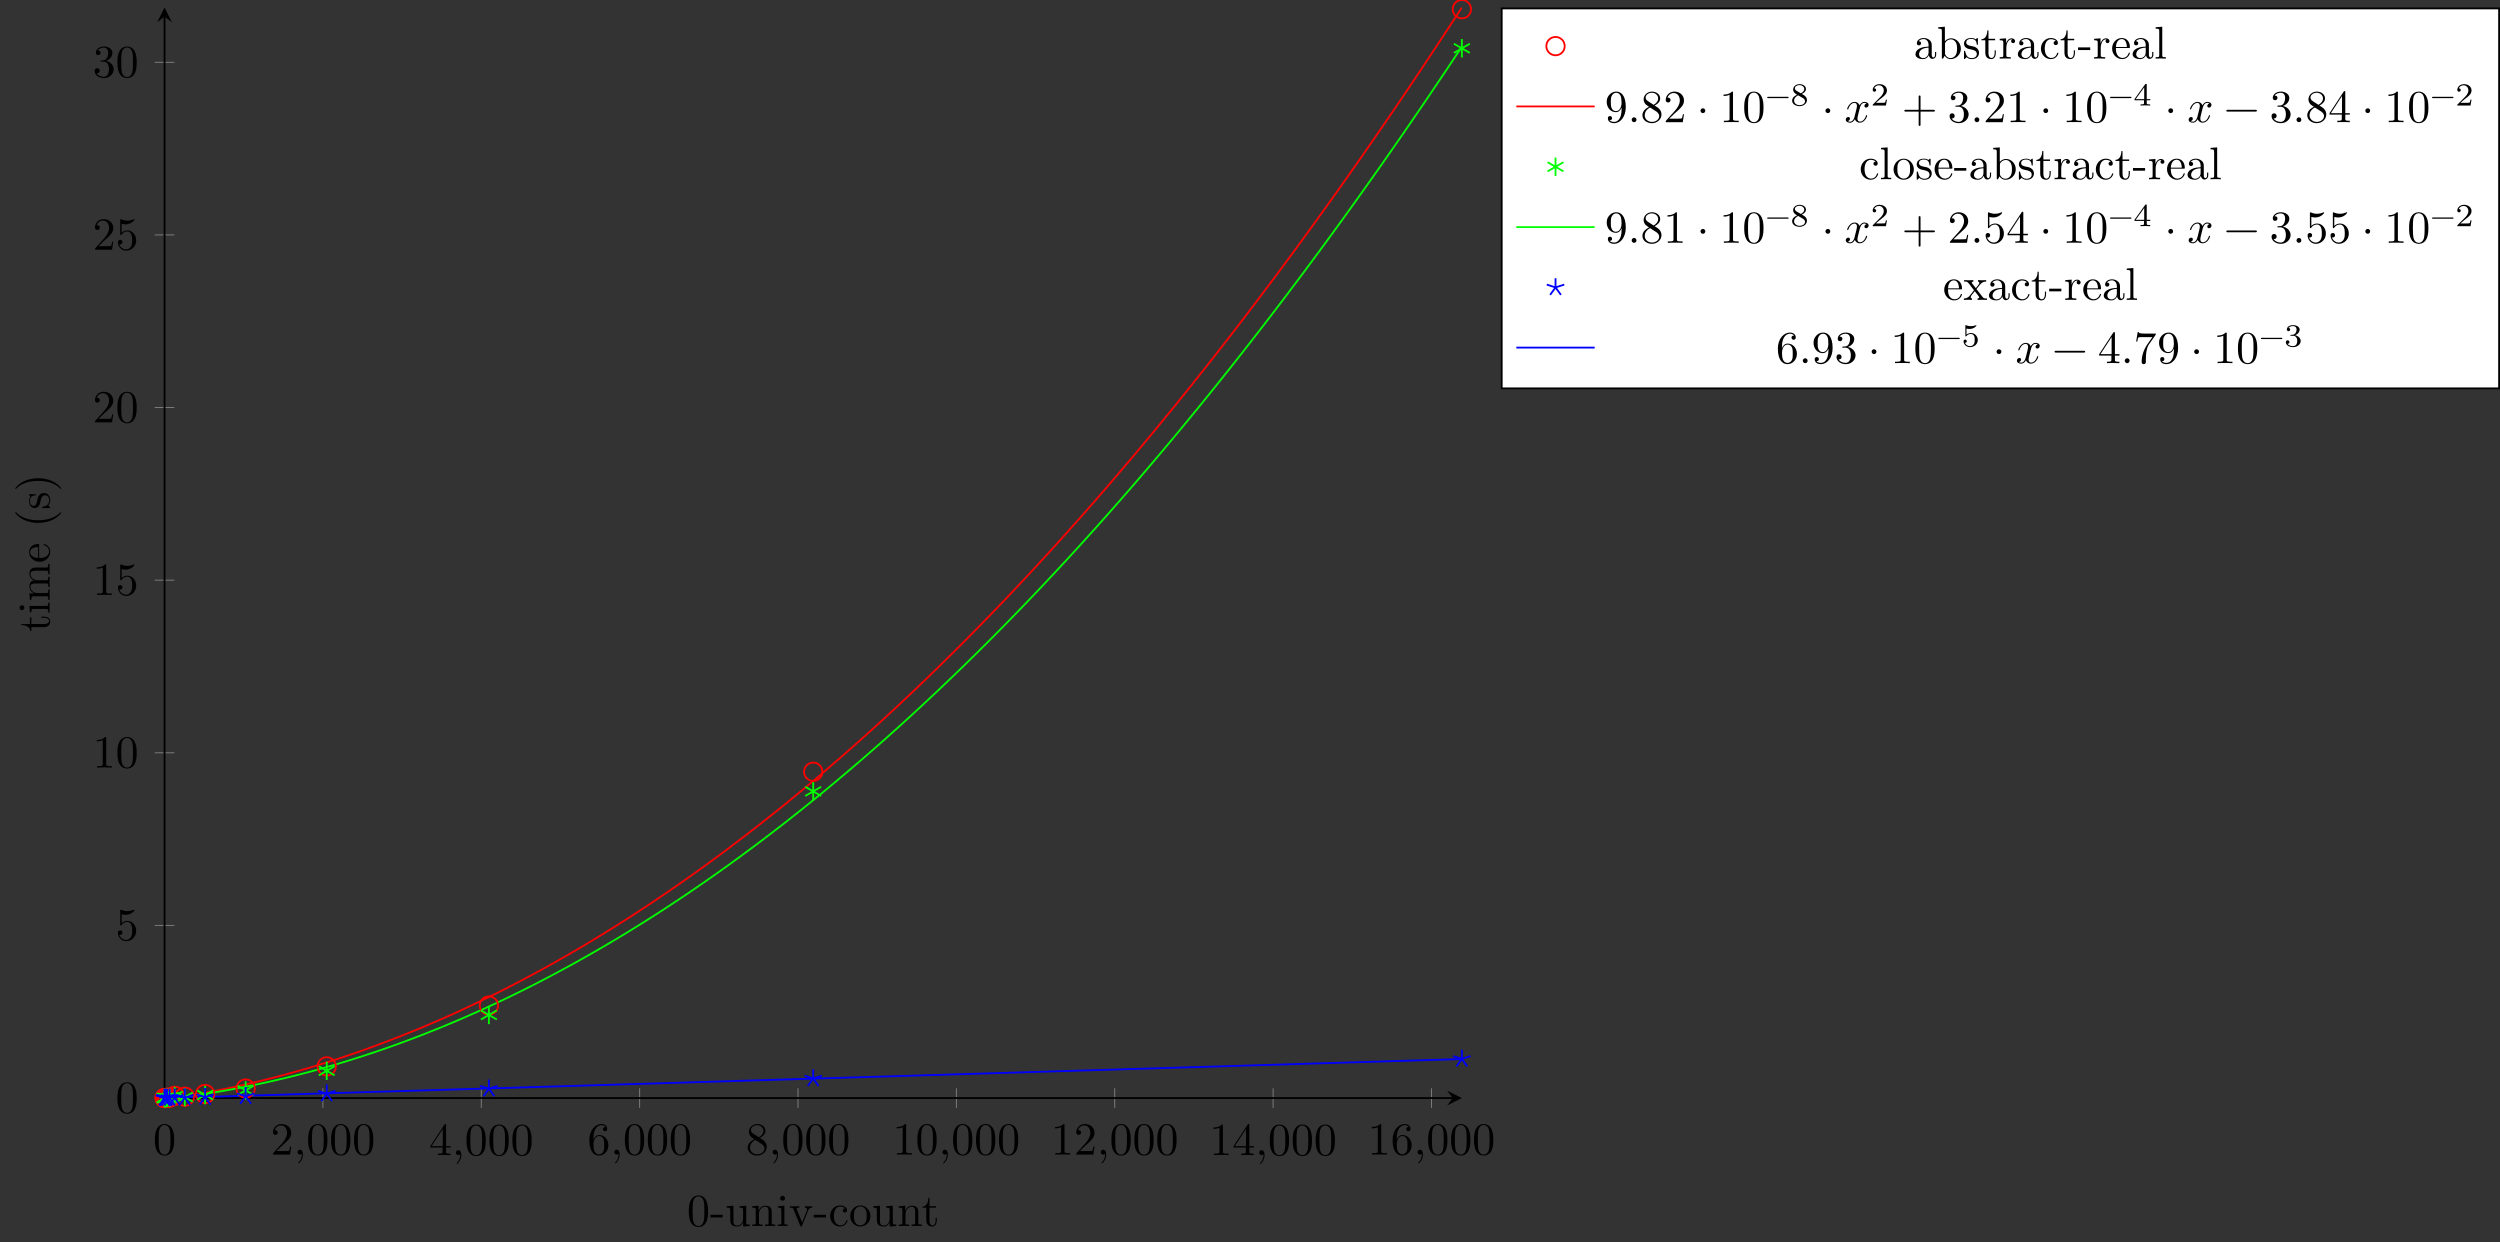<?xml version="1.0" encoding="UTF-8"?>
<svg xmlns="http://www.w3.org/2000/svg" xmlns:xlink="http://www.w3.org/1999/xlink" width="542.849pt" height="269.756pt" viewBox="0 0 542.849 269.756" version="1.1">
<rect x="0" y="0" width="542.849" height="269.756" fill="#333333" stroke="none"/>
<defs>
<g>
<symbol overflow="visible" id="glyph0-0">
<path style="stroke:none;" d=""/>
</symbol>
<symbol overflow="visible" id="glyph0-1">
<path style="stroke:none;" d="M 4.578 -3.188 C 4.578 -3.984 4.531 -4.781 4.188 -5.516 C 3.734 -6.484 2.906 -6.641 2.5 -6.641 C 1.891 -6.641 1.172 -6.375 0.75 -5.453 C 0.438 -4.766 0.391 -3.984 0.391 -3.188 C 0.391 -2.438 0.422 -1.547 0.844 -0.781 C 1.266 0.016 2 0.219 2.484 0.219 C 3.016 0.219 3.781 0.016 4.219 -0.938 C 4.531 -1.625 4.578 -2.406 4.578 -3.188 Z M 3.766 -3.312 C 3.766 -2.562 3.766 -1.891 3.656 -1.25 C 3.5 -0.297 2.938 0 2.484 0 C 2.094 0 1.5 -0.25 1.328 -1.203 C 1.219 -1.797 1.219 -2.719 1.219 -3.312 C 1.219 -3.953 1.219 -4.609 1.297 -5.141 C 1.484 -6.328 2.234 -6.422 2.484 -6.422 C 2.812 -6.422 3.469 -6.234 3.656 -5.25 C 3.766 -4.688 3.766 -3.938 3.766 -3.312 Z M 3.766 -3.312 "/>
</symbol>
<symbol overflow="visible" id="glyph0-2">
<path style="stroke:none;" d="M 4.469 -1.734 L 4.234 -1.734 C 4.172 -1.438 4.109 -1 4 -0.844 C 3.938 -0.766 3.281 -0.766 3.062 -0.766 L 1.266 -0.766 L 2.328 -1.797 C 3.875 -3.172 4.469 -3.703 4.469 -4.703 C 4.469 -5.844 3.578 -6.641 2.359 -6.641 C 1.234 -6.641 0.5 -5.719 0.5 -4.828 C 0.5 -4.281 1 -4.281 1.031 -4.281 C 1.203 -4.281 1.547 -4.391 1.547 -4.812 C 1.547 -5.062 1.359 -5.328 1.016 -5.328 C 0.938 -5.328 0.922 -5.328 0.891 -5.312 C 1.109 -5.969 1.656 -6.328 2.234 -6.328 C 3.141 -6.328 3.562 -5.516 3.562 -4.703 C 3.562 -3.906 3.078 -3.125 2.516 -2.5 L 0.609 -0.375 C 0.5 -0.266 0.5 -0.234 0.5 0 L 4.203 0 Z M 4.469 -1.734 "/>
</symbol>
<symbol overflow="visible" id="glyph0-3">
<path style="stroke:none;" d="M 2.031 -0.016 C 2.031 -0.672 1.781 -1.062 1.391 -1.062 C 1.062 -1.062 0.859 -0.812 0.859 -0.531 C 0.859 -0.266 1.062 0 1.391 0 C 1.5 0 1.641 -0.047 1.734 -0.125 C 1.766 -0.156 1.781 -0.156 1.781 -0.156 C 1.781 -0.156 1.797 -0.156 1.797 -0.016 C 1.797 0.734 1.453 1.328 1.125 1.656 C 1.016 1.766 1.016 1.781 1.016 1.812 C 1.016 1.891 1.062 1.922 1.109 1.922 C 1.219 1.922 2.031 1.156 2.031 -0.016 Z M 2.031 -0.016 "/>
</symbol>
<symbol overflow="visible" id="glyph0-4">
<path style="stroke:none;" d="M 4.688 -1.641 L 4.688 -1.953 L 3.703 -1.953 L 3.703 -6.484 C 3.703 -6.688 3.703 -6.75 3.531 -6.75 C 3.453 -6.75 3.422 -6.75 3.344 -6.625 L 0.281 -1.953 L 0.281 -1.641 L 2.938 -1.641 L 2.938 -0.781 C 2.938 -0.422 2.906 -0.312 2.172 -0.312 L 1.969 -0.312 L 1.969 0 C 2.375 -0.031 2.891 -0.031 3.312 -0.031 C 3.734 -0.031 4.25 -0.031 4.672 0 L 4.672 -0.312 L 4.453 -0.312 C 3.719 -0.312 3.703 -0.422 3.703 -0.781 L 3.703 -1.641 Z M 2.984 -1.953 L 0.562 -1.953 L 2.984 -5.672 Z M 2.984 -1.953 "/>
</symbol>
<symbol overflow="visible" id="glyph0-5">
<path style="stroke:none;" d="M 4.562 -2.031 C 4.562 -3.297 3.672 -4.25 2.562 -4.25 C 1.891 -4.25 1.516 -3.75 1.312 -3.266 L 1.312 -3.516 C 1.312 -6.031 2.547 -6.391 3.062 -6.391 C 3.297 -6.391 3.719 -6.328 3.938 -5.984 C 3.781 -5.984 3.391 -5.984 3.391 -5.547 C 3.391 -5.234 3.625 -5.078 3.844 -5.078 C 4 -5.078 4.312 -5.172 4.312 -5.562 C 4.312 -6.156 3.875 -6.641 3.047 -6.641 C 1.766 -6.641 0.422 -5.359 0.422 -3.156 C 0.422 -0.484 1.578 0.219 2.5 0.219 C 3.609 0.219 4.562 -0.719 4.562 -2.031 Z M 3.656 -2.047 C 3.656 -1.562 3.656 -1.062 3.484 -0.703 C 3.188 -0.109 2.734 -0.062 2.5 -0.062 C 1.875 -0.062 1.578 -0.656 1.516 -0.812 C 1.328 -1.281 1.328 -2.078 1.328 -2.25 C 1.328 -3.031 1.656 -4.031 2.547 -4.031 C 2.719 -4.031 3.172 -4.031 3.484 -3.406 C 3.656 -3.047 3.656 -2.531 3.656 -2.047 Z M 3.656 -2.047 "/>
</symbol>
<symbol overflow="visible" id="glyph0-6">
<path style="stroke:none;" d="M 4.562 -1.672 C 4.562 -2.031 4.453 -2.484 4.062 -2.906 C 3.875 -3.109 3.719 -3.203 3.078 -3.609 C 3.797 -3.984 4.281 -4.5 4.281 -5.156 C 4.281 -6.078 3.406 -6.641 2.5 -6.641 C 1.5 -6.641 0.688 -5.906 0.688 -4.969 C 0.688 -4.797 0.703 -4.344 1.125 -3.875 C 1.234 -3.766 1.609 -3.516 1.859 -3.344 C 1.281 -3.047 0.422 -2.5 0.422 -1.5 C 0.422 -0.453 1.438 0.219 2.484 0.219 C 3.609 0.219 4.562 -0.609 4.562 -1.672 Z M 3.844 -5.156 C 3.844 -4.578 3.453 -4.109 2.859 -3.766 L 1.625 -4.562 C 1.172 -4.859 1.125 -5.188 1.125 -5.359 C 1.125 -5.969 1.781 -6.391 2.484 -6.391 C 3.203 -6.391 3.844 -5.875 3.844 -5.156 Z M 4.062 -1.312 C 4.062 -0.578 3.312 -0.062 2.5 -0.062 C 1.641 -0.062 0.922 -0.672 0.922 -1.5 C 0.922 -2.078 1.234 -2.719 2.078 -3.188 L 3.312 -2.406 C 3.594 -2.219 4.062 -1.922 4.062 -1.312 Z M 4.062 -1.312 "/>
</symbol>
<symbol overflow="visible" id="glyph0-7">
<path style="stroke:none;" d="M 4.172 0 L 4.172 -0.312 L 3.859 -0.312 C 2.953 -0.312 2.938 -0.422 2.938 -0.781 L 2.938 -6.375 C 2.938 -6.625 2.938 -6.641 2.703 -6.641 C 2.078 -6 1.203 -6 0.891 -6 L 0.891 -5.688 C 1.094 -5.688 1.672 -5.688 2.188 -5.953 L 2.188 -0.781 C 2.188 -0.422 2.156 -0.312 1.266 -0.312 L 0.953 -0.312 L 0.953 0 C 1.297 -0.031 2.156 -0.031 2.562 -0.031 C 2.953 -0.031 3.828 -0.031 4.172 0 Z M 4.172 0 "/>
</symbol>
<symbol overflow="visible" id="glyph0-8">
<path style="stroke:none;" d="M 4.469 -2 C 4.469 -3.188 3.656 -4.188 2.578 -4.188 C 2.109 -4.188 1.672 -4.031 1.312 -3.672 L 1.312 -5.625 C 1.516 -5.562 1.844 -5.5 2.156 -5.5 C 3.391 -5.5 4.094 -6.406 4.094 -6.531 C 4.094 -6.594 4.062 -6.641 3.984 -6.641 C 3.984 -6.641 3.953 -6.641 3.906 -6.609 C 3.703 -6.516 3.219 -6.312 2.547 -6.312 C 2.156 -6.312 1.688 -6.391 1.219 -6.594 C 1.141 -6.625 1.109 -6.625 1.109 -6.625 C 1 -6.625 1 -6.547 1 -6.391 L 1 -3.438 C 1 -3.266 1 -3.188 1.141 -3.188 C 1.219 -3.188 1.234 -3.203 1.281 -3.266 C 1.391 -3.422 1.75 -3.969 2.562 -3.969 C 3.078 -3.969 3.328 -3.516 3.406 -3.328 C 3.562 -2.953 3.594 -2.578 3.594 -2.078 C 3.594 -1.719 3.594 -1.125 3.344 -0.703 C 3.109 -0.312 2.734 -0.062 2.281 -0.062 C 1.562 -0.062 0.984 -0.594 0.812 -1.172 C 0.844 -1.172 0.875 -1.156 0.984 -1.156 C 1.312 -1.156 1.484 -1.406 1.484 -1.641 C 1.484 -1.891 1.312 -2.141 0.984 -2.141 C 0.844 -2.141 0.5 -2.062 0.5 -1.609 C 0.5 -0.75 1.188 0.219 2.297 0.219 C 3.453 0.219 4.469 -0.734 4.469 -2 Z M 4.469 -2 "/>
</symbol>
<symbol overflow="visible" id="glyph0-9">
<path style="stroke:none;" d="M 4.562 -1.703 C 4.562 -2.516 3.922 -3.297 2.891 -3.516 C 3.703 -3.781 4.281 -4.469 4.281 -5.266 C 4.281 -6.078 3.406 -6.641 2.453 -6.641 C 1.453 -6.641 0.688 -6.047 0.688 -5.281 C 0.688 -4.953 0.906 -4.766 1.203 -4.766 C 1.5 -4.766 1.703 -4.984 1.703 -5.281 C 1.703 -5.766 1.234 -5.766 1.094 -5.766 C 1.391 -6.266 2.047 -6.391 2.406 -6.391 C 2.828 -6.391 3.375 -6.172 3.375 -5.281 C 3.375 -5.156 3.344 -4.578 3.094 -4.141 C 2.797 -3.656 2.453 -3.625 2.203 -3.625 C 2.125 -3.609 1.891 -3.594 1.812 -3.594 C 1.734 -3.578 1.672 -3.562 1.672 -3.469 C 1.672 -3.359 1.734 -3.359 1.906 -3.359 L 2.344 -3.359 C 3.156 -3.359 3.531 -2.688 3.531 -1.703 C 3.531 -0.344 2.844 -0.062 2.406 -0.062 C 1.969 -0.062 1.219 -0.234 0.875 -0.812 C 1.219 -0.766 1.531 -0.984 1.531 -1.359 C 1.531 -1.719 1.266 -1.922 0.984 -1.922 C 0.734 -1.922 0.422 -1.781 0.422 -1.344 C 0.422 -0.438 1.344 0.219 2.438 0.219 C 3.656 0.219 4.562 -0.688 4.562 -1.703 Z M 4.562 -1.703 "/>
</symbol>
<symbol overflow="visible" id="glyph0-10">
<path style="stroke:none;" d="M 4.562 -3.281 C 4.562 -5.969 3.406 -6.641 2.516 -6.641 C 1.969 -6.641 1.484 -6.453 1.062 -6.016 C 0.641 -5.562 0.422 -5.141 0.422 -4.391 C 0.422 -3.156 1.297 -2.172 2.406 -2.172 C 3.016 -2.172 3.422 -2.594 3.656 -3.172 L 3.656 -2.844 C 3.656 -0.516 2.625 -0.062 2.047 -0.062 C 1.875 -0.062 1.328 -0.078 1.062 -0.422 C 1.5 -0.422 1.578 -0.703 1.578 -0.875 C 1.578 -1.188 1.344 -1.328 1.125 -1.328 C 0.969 -1.328 0.672 -1.25 0.672 -0.859 C 0.672 -0.188 1.203 0.219 2.047 0.219 C 3.344 0.219 4.562 -1.141 4.562 -3.281 Z M 3.641 -4.203 C 3.641 -3.375 3.297 -2.406 2.422 -2.406 C 2.266 -2.406 1.797 -2.406 1.5 -3.031 C 1.312 -3.406 1.312 -3.891 1.312 -4.391 C 1.312 -4.922 1.312 -5.391 1.531 -5.766 C 1.797 -6.266 2.172 -6.391 2.516 -6.391 C 2.984 -6.391 3.312 -6.047 3.484 -5.609 C 3.594 -5.281 3.641 -4.656 3.641 -4.203 Z M 3.641 -4.203 "/>
</symbol>
<symbol overflow="visible" id="glyph0-11">
<path style="stroke:none;" d="M 1.906 -0.531 C 1.906 -0.812 1.672 -1.062 1.391 -1.062 C 1.094 -1.062 0.859 -0.812 0.859 -0.531 C 0.859 -0.234 1.094 0 1.391 0 C 1.672 0 1.906 -0.234 1.906 -0.531 Z M 1.906 -0.531 "/>
</symbol>
<symbol overflow="visible" id="glyph0-12">
<path style="stroke:none;" d="M 1.906 -2.5 C 1.906 -2.781 1.672 -3.016 1.391 -3.016 C 1.094 -3.016 0.859 -2.781 0.859 -2.5 C 0.859 -2.203 1.094 -1.969 1.391 -1.969 C 1.672 -1.969 1.906 -2.203 1.906 -2.5 Z M 1.906 -2.5 "/>
</symbol>
<symbol overflow="visible" id="glyph0-13">
<path style="stroke:none;" d="M 5.25 -3.75 C 5.25 -4.266 4.672 -4.406 4.328 -4.406 C 3.75 -4.406 3.406 -3.875 3.281 -3.656 C 3.031 -4.312 2.5 -4.406 2.203 -4.406 C 1.172 -4.406 0.594 -3.125 0.594 -2.875 C 0.594 -2.766 0.719 -2.766 0.719 -2.766 C 0.797 -2.766 0.828 -2.797 0.844 -2.875 C 1.188 -3.938 1.844 -4.188 2.188 -4.188 C 2.375 -4.188 2.719 -4.094 2.719 -3.516 C 2.719 -3.203 2.547 -2.547 2.188 -1.141 C 2.031 -0.531 1.672 -0.109 1.234 -0.109 C 1.172 -0.109 0.953 -0.109 0.734 -0.234 C 0.984 -0.297 1.203 -0.5 1.203 -0.781 C 1.203 -1.047 0.984 -1.125 0.844 -1.125 C 0.531 -1.125 0.297 -0.875 0.297 -0.547 C 0.297 -0.094 0.781 0.109 1.219 0.109 C 1.891 0.109 2.25 -0.594 2.266 -0.641 C 2.391 -0.281 2.75 0.109 3.344 0.109 C 4.375 0.109 4.938 -1.172 4.938 -1.422 C 4.938 -1.531 4.859 -1.531 4.828 -1.531 C 4.734 -1.531 4.719 -1.484 4.688 -1.422 C 4.359 -0.344 3.688 -0.109 3.375 -0.109 C 2.984 -0.109 2.828 -0.422 2.828 -0.766 C 2.828 -0.984 2.875 -1.203 2.984 -1.641 L 3.328 -3.016 C 3.391 -3.266 3.625 -4.188 4.312 -4.188 C 4.359 -4.188 4.609 -4.188 4.812 -4.062 C 4.531 -4 4.344 -3.766 4.344 -3.516 C 4.344 -3.359 4.453 -3.172 4.719 -3.172 C 4.938 -3.172 5.25 -3.344 5.25 -3.75 Z M 5.25 -3.75 "/>
</symbol>
<symbol overflow="visible" id="glyph0-14">
<path style="stroke:none;" d="M 7.203 -2.5 C 7.203 -2.609 7.109 -2.688 7 -2.688 L 4.078 -2.688 L 4.078 -5.609 C 4.078 -5.719 3.984 -5.812 3.875 -5.812 C 3.766 -5.812 3.672 -5.719 3.672 -5.609 L 3.672 -2.688 L 0.75 -2.688 C 0.641 -2.688 0.562 -2.609 0.562 -2.5 C 0.562 -2.375 0.641 -2.297 0.75 -2.297 L 3.672 -2.297 L 3.672 0.625 C 3.672 0.734 3.766 0.828 3.875 0.828 C 3.984 0.828 4.078 0.734 4.078 0.625 L 4.078 -2.297 L 7 -2.297 C 7.109 -2.297 7.203 -2.375 7.203 -2.5 Z M 7.203 -2.5 "/>
</symbol>
<symbol overflow="visible" id="glyph0-15">
<path style="stroke:none;" d="M 7.203 -2.5 C 7.203 -2.609 7.109 -2.688 7 -2.688 L 0.75 -2.688 C 0.641 -2.688 0.562 -2.609 0.562 -2.5 C 0.562 -2.375 0.641 -2.297 0.75 -2.297 L 7 -2.297 C 7.109 -2.297 7.203 -2.375 7.203 -2.5 Z M 7.203 -2.5 "/>
</symbol>
<symbol overflow="visible" id="glyph0-16">
<path style="stroke:none;" d="M 4.828 -6.422 L 2.406 -6.422 C 1.203 -6.422 1.172 -6.547 1.141 -6.734 L 0.891 -6.734 L 0.562 -4.688 L 0.812 -4.688 C 0.844 -4.844 0.922 -5.469 1.062 -5.594 C 1.125 -5.656 1.906 -5.656 2.031 -5.656 L 4.094 -5.656 L 2.984 -4.078 C 2.078 -2.734 1.75 -1.344 1.75 -0.328 C 1.75 -0.234 1.75 0.219 2.219 0.219 C 2.672 0.219 2.672 -0.234 2.672 -0.328 L 2.672 -0.844 C 2.672 -1.391 2.703 -1.938 2.781 -2.469 C 2.828 -2.703 2.953 -3.562 3.406 -4.172 L 4.75 -6.078 C 4.828 -6.188 4.828 -6.203 4.828 -6.422 Z M 4.828 -6.422 "/>
</symbol>
<symbol overflow="visible" id="glyph1-0">
<path style="stroke:none;" d=""/>
</symbol>
<symbol overflow="visible" id="glyph1-1">
<path style="stroke:none;" d="M 4.578 -3.188 C 4.578 -3.984 4.531 -4.781 4.188 -5.516 C 3.734 -6.484 2.906 -6.641 2.5 -6.641 C 1.891 -6.641 1.172 -6.375 0.75 -5.453 C 0.438 -4.766 0.391 -3.984 0.391 -3.188 C 0.391 -2.438 0.422 -1.547 0.844 -0.781 C 1.266 0.016 2 0.219 2.484 0.219 C 3.016 0.219 3.781 0.016 4.219 -0.938 C 4.531 -1.625 4.578 -2.406 4.578 -3.188 Z M 3.766 -3.312 C 3.766 -2.562 3.766 -1.891 3.656 -1.25 C 3.5 -0.297 2.938 0 2.484 0 C 2.094 0 1.5 -0.25 1.328 -1.203 C 1.219 -1.797 1.219 -2.719 1.219 -3.312 C 1.219 -3.953 1.219 -4.609 1.297 -5.141 C 1.484 -6.328 2.234 -6.422 2.484 -6.422 C 2.812 -6.422 3.469 -6.234 3.656 -5.25 C 3.766 -4.688 3.766 -3.938 3.766 -3.312 Z M 3.766 -3.312 "/>
</symbol>
<symbol overflow="visible" id="glyph1-2">
<path style="stroke:none;" d="M 2.75 -1.859 L 2.75 -2.438 L 0.109 -2.438 L 0.109 -1.859 Z M 2.75 -1.859 "/>
</symbol>
<symbol overflow="visible" id="glyph1-3">
<path style="stroke:none;" d="M 5.328 0 L 5.328 -0.312 C 4.641 -0.312 4.562 -0.375 4.562 -0.875 L 4.562 -4.406 L 3.094 -4.297 L 3.094 -3.984 C 3.781 -3.984 3.875 -3.922 3.875 -3.422 L 3.875 -1.656 C 3.875 -0.781 3.391 -0.109 2.656 -0.109 C 1.828 -0.109 1.781 -0.578 1.781 -1.094 L 1.781 -4.406 L 0.312 -4.297 L 0.312 -3.984 C 1.094 -3.984 1.094 -3.953 1.094 -3.078 L 1.094 -1.578 C 1.094 -0.797 1.094 0.109 2.609 0.109 C 3.172 0.109 3.609 -0.172 3.891 -0.781 L 3.891 0.109 Z M 5.328 0 "/>
</symbol>
<symbol overflow="visible" id="glyph1-4">
<path style="stroke:none;" d="M 5.328 0 L 5.328 -0.312 C 4.812 -0.312 4.562 -0.312 4.562 -0.609 L 4.562 -2.516 C 4.562 -3.375 4.562 -3.672 4.25 -4.031 C 4.109 -4.203 3.781 -4.406 3.203 -4.406 C 2.469 -4.406 2 -3.984 1.719 -3.359 L 1.719 -4.406 L 0.312 -4.297 L 0.312 -3.984 C 1.016 -3.984 1.094 -3.922 1.094 -3.422 L 1.094 -0.75 C 1.094 -0.312 0.984 -0.312 0.312 -0.312 L 0.312 0 L 1.453 -0.031 L 2.562 0 L 2.562 -0.312 C 1.891 -0.312 1.781 -0.312 1.781 -0.75 L 1.781 -2.594 C 1.781 -3.625 2.5 -4.188 3.125 -4.188 C 3.766 -4.188 3.875 -3.656 3.875 -3.078 L 3.875 -0.75 C 3.875 -0.312 3.766 -0.312 3.094 -0.312 L 3.094 0 L 4.219 -0.031 Z M 5.328 0 "/>
</symbol>
<symbol overflow="visible" id="glyph1-5">
<path style="stroke:none;" d="M 2.469 0 L 2.469 -0.312 C 1.797 -0.312 1.766 -0.359 1.766 -0.75 L 1.766 -4.406 L 0.375 -4.297 L 0.375 -3.984 C 1.016 -3.984 1.109 -3.922 1.109 -3.438 L 1.109 -0.75 C 1.109 -0.312 1 -0.312 0.328 -0.312 L 0.328 0 L 1.422 -0.031 C 1.781 -0.031 2.125 -0.016 2.469 0 Z M 1.906 -6.016 C 1.906 -6.297 1.688 -6.547 1.391 -6.547 C 1.047 -6.547 0.844 -6.266 0.844 -6.016 C 0.844 -5.75 1.078 -5.5 1.375 -5.5 C 1.719 -5.5 1.906 -5.766 1.906 -6.016 Z M 1.906 -6.016 "/>
</symbol>
<symbol overflow="visible" id="glyph1-6">
<path style="stroke:none;" d="M 5.062 -3.984 L 5.062 -4.297 C 4.828 -4.281 4.547 -4.266 4.312 -4.266 L 3.453 -4.297 L 3.453 -3.984 C 3.812 -3.984 3.922 -3.75 3.922 -3.562 C 3.922 -3.469 3.906 -3.422 3.875 -3.312 L 2.844 -0.781 L 1.734 -3.562 C 1.672 -3.688 1.672 -3.734 1.672 -3.734 C 1.672 -3.984 2.062 -3.984 2.25 -3.984 L 2.25 -4.297 L 1.156 -4.266 C 0.891 -4.266 0.484 -4.281 0.188 -4.297 L 0.188 -3.984 C 0.812 -3.984 0.859 -3.922 0.984 -3.625 L 2.422 -0.078 C 2.484 0.062 2.5 0.109 2.625 0.109 C 2.766 0.109 2.797 0.016 2.844 -0.078 L 4.141 -3.312 C 4.234 -3.547 4.406 -3.984 5.062 -3.984 Z M 5.062 -3.984 "/>
</symbol>
<symbol overflow="visible" id="glyph1-7">
<path style="stroke:none;" d="M 4.141 -1.188 C 4.141 -1.281 4.031 -1.281 4 -1.281 C 3.922 -1.281 3.891 -1.25 3.875 -1.188 C 3.594 -0.266 2.938 -0.141 2.578 -0.141 C 2.047 -0.141 1.172 -0.562 1.172 -2.172 C 1.172 -3.797 1.984 -4.219 2.516 -4.219 C 2.609 -4.219 3.234 -4.203 3.578 -3.844 C 3.172 -3.812 3.109 -3.516 3.109 -3.391 C 3.109 -3.125 3.297 -2.938 3.562 -2.938 C 3.828 -2.938 4.031 -3.094 4.031 -3.406 C 4.031 -4.078 3.266 -4.469 2.5 -4.469 C 1.25 -4.469 0.344 -3.391 0.344 -2.156 C 0.344 -0.875 1.328 0.109 2.484 0.109 C 3.812 0.109 4.141 -1.094 4.141 -1.188 Z M 4.141 -1.188 "/>
</symbol>
<symbol overflow="visible" id="glyph1-8">
<path style="stroke:none;" d="M 4.688 -2.141 C 4.688 -3.406 3.703 -4.469 2.5 -4.469 C 1.25 -4.469 0.281 -3.375 0.281 -2.141 C 0.281 -0.844 1.312 0.109 2.484 0.109 C 3.688 0.109 4.688 -0.875 4.688 -2.141 Z M 3.875 -2.219 C 3.875 -1.859 3.875 -1.312 3.656 -0.875 C 3.422 -0.422 2.984 -0.141 2.5 -0.141 C 2.062 -0.141 1.625 -0.344 1.359 -0.812 C 1.109 -1.25 1.109 -1.859 1.109 -2.219 C 1.109 -2.609 1.109 -3.141 1.344 -3.578 C 1.609 -4.031 2.078 -4.25 2.484 -4.25 C 2.922 -4.25 3.344 -4.031 3.609 -3.594 C 3.875 -3.172 3.875 -2.594 3.875 -2.219 Z M 3.875 -2.219 "/>
</symbol>
<symbol overflow="visible" id="glyph1-9">
<path style="stroke:none;" d="M 3.312 -1.234 L 3.312 -1.797 L 3.062 -1.797 L 3.062 -1.25 C 3.062 -0.516 2.766 -0.141 2.391 -0.141 C 1.719 -0.141 1.719 -1.047 1.719 -1.219 L 1.719 -3.984 L 3.156 -3.984 L 3.156 -4.297 L 1.719 -4.297 L 1.719 -6.125 L 1.469 -6.125 C 1.469 -5.312 1.172 -4.25 0.188 -4.203 L 0.188 -3.984 L 1.031 -3.984 L 1.031 -1.234 C 1.031 -0.016 1.969 0.109 2.328 0.109 C 3.031 0.109 3.312 -0.594 3.312 -1.234 Z M 3.312 -1.234 "/>
</symbol>
<symbol overflow="visible" id="glyph1-10">
<path style="stroke:none;" d="M 4.812 -0.891 L 4.812 -1.453 L 4.562 -1.453 L 4.562 -0.891 C 4.562 -0.312 4.312 -0.25 4.203 -0.25 C 3.875 -0.25 3.844 -0.703 3.844 -0.75 L 3.844 -2.734 C 3.844 -3.156 3.844 -3.547 3.484 -3.922 C 3.094 -4.312 2.594 -4.469 2.109 -4.469 C 1.297 -4.469 0.609 -4 0.609 -3.344 C 0.609 -3.047 0.812 -2.875 1.062 -2.875 C 1.344 -2.875 1.531 -3.078 1.531 -3.328 C 1.531 -3.453 1.469 -3.781 1.016 -3.781 C 1.281 -4.141 1.781 -4.25 2.094 -4.25 C 2.578 -4.25 3.156 -3.859 3.156 -2.969 L 3.156 -2.609 C 2.641 -2.578 1.938 -2.547 1.312 -2.25 C 0.562 -1.906 0.312 -1.391 0.312 -0.953 C 0.312 -0.141 1.281 0.109 1.906 0.109 C 2.578 0.109 3.031 -0.297 3.219 -0.75 C 3.266 -0.359 3.531 0.062 4 0.062 C 4.203 0.062 4.812 -0.078 4.812 -0.891 Z M 3.156 -1.391 C 3.156 -0.453 2.438 -0.109 1.984 -0.109 C 1.5 -0.109 1.094 -0.453 1.094 -0.953 C 1.094 -1.5 1.5 -2.328 3.156 -2.391 Z M 3.156 -1.391 "/>
</symbol>
<symbol overflow="visible" id="glyph1-11">
<path style="stroke:none;" d="M 5.188 -2.156 C 5.188 -3.422 4.219 -4.406 3.078 -4.406 C 2.297 -4.406 1.875 -3.938 1.719 -3.766 L 1.719 -6.922 L 0.281 -6.812 L 0.281 -6.5 C 0.984 -6.5 1.062 -6.438 1.062 -5.938 L 1.062 0 L 1.312 0 L 1.672 -0.625 C 1.812 -0.391 2.234 0.109 2.969 0.109 C 4.156 0.109 5.188 -0.875 5.188 -2.156 Z M 4.359 -2.156 C 4.359 -1.797 4.344 -1.203 4.062 -0.75 C 3.844 -0.438 3.469 -0.109 2.938 -0.109 C 2.484 -0.109 2.125 -0.344 1.891 -0.719 C 1.75 -0.922 1.75 -0.953 1.75 -1.141 L 1.75 -3.188 C 1.75 -3.375 1.75 -3.391 1.859 -3.547 C 2.25 -4.109 2.797 -4.188 3.031 -4.188 C 3.484 -4.188 3.844 -3.922 4.078 -3.547 C 4.344 -3.141 4.359 -2.578 4.359 -2.156 Z M 4.359 -2.156 "/>
</symbol>
<symbol overflow="visible" id="glyph1-12">
<path style="stroke:none;" d="M 3.594 -1.281 C 3.594 -1.797 3.297 -2.109 3.172 -2.219 C 2.844 -2.547 2.453 -2.625 2.031 -2.703 C 1.469 -2.812 0.812 -2.938 0.812 -3.516 C 0.812 -3.875 1.062 -4.281 1.922 -4.281 C 3.016 -4.281 3.078 -3.375 3.094 -3.078 C 3.094 -2.984 3.203 -2.984 3.203 -2.984 C 3.344 -2.984 3.344 -3.031 3.344 -3.219 L 3.344 -4.234 C 3.344 -4.391 3.344 -4.469 3.234 -4.469 C 3.188 -4.469 3.156 -4.469 3.031 -4.344 C 3 -4.312 2.906 -4.219 2.859 -4.188 C 2.484 -4.469 2.078 -4.469 1.922 -4.469 C 0.703 -4.469 0.328 -3.797 0.328 -3.234 C 0.328 -2.891 0.484 -2.609 0.75 -2.391 C 1.078 -2.141 1.359 -2.078 2.078 -1.938 C 2.297 -1.891 3.109 -1.734 3.109 -1.016 C 3.109 -0.516 2.766 -0.109 1.984 -0.109 C 1.141 -0.109 0.781 -0.672 0.594 -1.531 C 0.562 -1.656 0.562 -1.688 0.453 -1.688 C 0.328 -1.688 0.328 -1.625 0.328 -1.453 L 0.328 -0.125 C 0.328 0.047 0.328 0.109 0.438 0.109 C 0.484 0.109 0.5 0.094 0.688 -0.094 C 0.703 -0.109 0.703 -0.125 0.891 -0.312 C 1.328 0.094 1.781 0.109 1.984 0.109 C 3.125 0.109 3.594 -0.562 3.594 -1.281 Z M 3.594 -1.281 "/>
</symbol>
<symbol overflow="visible" id="glyph1-13">
<path style="stroke:none;" d="M 3.625 -3.797 C 3.625 -4.109 3.312 -4.406 2.891 -4.406 C 2.156 -4.406 1.797 -3.734 1.672 -3.312 L 1.672 -4.406 L 0.281 -4.297 L 0.281 -3.984 C 0.984 -3.984 1.062 -3.922 1.062 -3.422 L 1.062 -0.75 C 1.062 -0.312 0.953 -0.312 0.281 -0.312 L 0.281 0 L 1.422 -0.031 C 1.812 -0.031 2.281 -0.031 2.688 0 L 2.688 -0.312 L 2.469 -0.312 C 1.734 -0.312 1.719 -0.422 1.719 -0.781 L 1.719 -2.312 C 1.719 -3.297 2.141 -4.188 2.891 -4.188 C 2.953 -4.188 2.984 -4.188 3 -4.172 C 2.969 -4.172 2.766 -4.047 2.766 -3.781 C 2.766 -3.516 2.984 -3.359 3.203 -3.359 C 3.375 -3.359 3.625 -3.484 3.625 -3.797 Z M 3.625 -3.797 "/>
</symbol>
<symbol overflow="visible" id="glyph1-14">
<path style="stroke:none;" d="M 4.141 -1.188 C 4.141 -1.281 4.062 -1.312 4 -1.312 C 3.922 -1.312 3.891 -1.25 3.875 -1.172 C 3.531 -0.141 2.625 -0.141 2.531 -0.141 C 2.031 -0.141 1.641 -0.438 1.406 -0.812 C 1.109 -1.281 1.109 -1.938 1.109 -2.297 L 3.891 -2.297 C 4.109 -2.297 4.141 -2.297 4.141 -2.516 C 4.141 -3.5 3.594 -4.469 2.359 -4.469 C 1.203 -4.469 0.281 -3.438 0.281 -2.188 C 0.281 -0.859 1.328 0.109 2.469 0.109 C 3.688 0.109 4.141 -1 4.141 -1.188 Z M 3.484 -2.516 L 1.109 -2.516 C 1.172 -4 2.016 -4.25 2.359 -4.25 C 3.375 -4.25 3.484 -2.906 3.484 -2.516 Z M 3.484 -2.516 "/>
</symbol>
<symbol overflow="visible" id="glyph1-15">
<path style="stroke:none;" d="M 2.547 0 L 2.547 -0.312 C 1.875 -0.312 1.766 -0.312 1.766 -0.75 L 1.766 -6.922 L 0.328 -6.812 L 0.328 -6.5 C 1.031 -6.5 1.109 -6.438 1.109 -5.938 L 1.109 -0.75 C 1.109 -0.312 1 -0.312 0.328 -0.312 L 0.328 0 L 1.438 -0.031 Z M 2.547 0 "/>
</symbol>
<symbol overflow="visible" id="glyph1-16">
<path style="stroke:none;" d="M 5.141 0 L 5.141 -0.312 C 4.609 -0.312 4.422 -0.328 4.203 -0.625 L 2.859 -2.344 C 3.156 -2.719 3.531 -3.203 3.781 -3.469 C 4.094 -3.828 4.5 -3.984 4.969 -3.984 L 4.969 -4.297 C 4.703 -4.281 4.406 -4.266 4.141 -4.266 C 3.844 -4.266 3.312 -4.281 3.188 -4.297 L 3.188 -3.984 C 3.406 -3.969 3.484 -3.844 3.484 -3.672 C 3.484 -3.516 3.375 -3.391 3.328 -3.328 L 2.719 -2.547 L 1.938 -3.562 C 1.844 -3.656 1.844 -3.672 1.844 -3.734 C 1.844 -3.891 2 -3.984 2.188 -3.984 L 2.188 -4.297 L 1.109 -4.266 C 0.906 -4.266 0.438 -4.281 0.172 -4.297 L 0.172 -3.984 C 0.875 -3.984 0.875 -3.984 1.344 -3.375 L 2.328 -2.094 C 1.859 -1.5 1.859 -1.469 1.391 -0.906 C 0.922 -0.328 0.328 -0.312 0.125 -0.312 L 0.125 0 C 0.375 -0.016 0.688 -0.031 0.953 -0.031 L 1.891 0 L 1.891 -0.312 C 1.672 -0.344 1.609 -0.469 1.609 -0.625 C 1.609 -0.844 1.891 -1.172 2.5 -1.891 L 3.266 -0.891 C 3.344 -0.781 3.469 -0.625 3.469 -0.562 C 3.469 -0.469 3.375 -0.312 3.109 -0.312 L 3.109 0 L 4.188 -0.031 C 4.453 -0.031 4.844 -0.016 5.141 0 Z M 5.141 0 "/>
</symbol>
<symbol overflow="visible" id="glyph2-0">
<path style="stroke:none;" d=""/>
</symbol>
<symbol overflow="visible" id="glyph2-1">
<path style="stroke:none;" d="M -1.234 -3.312 L -1.797 -3.312 L -1.797 -3.062 L -1.25 -3.062 C -0.516 -3.062 -0.141 -2.766 -0.141 -2.391 C -0.141 -1.719 -1.047 -1.719 -1.219 -1.719 L -3.984 -1.719 L -3.984 -3.156 L -4.297 -3.156 L -4.297 -1.719 L -6.125 -1.719 L -6.125 -1.469 C -5.312 -1.469 -4.25 -1.172 -4.203 -0.188 L -3.984 -0.188 L -3.984 -1.031 L -1.234 -1.031 C -0.016 -1.031 0.109 -1.969 0.109 -2.328 C 0.109 -3.031 -0.594 -3.312 -1.234 -3.312 Z M -1.234 -3.312 "/>
</symbol>
<symbol overflow="visible" id="glyph2-2">
<path style="stroke:none;" d="M 0 -2.469 L -0.312 -2.469 C -0.312 -1.797 -0.359 -1.766 -0.75 -1.766 L -4.406 -1.766 L -4.297 -0.375 L -3.984 -0.375 C -3.984 -1.016 -3.922 -1.109 -3.438 -1.109 L -0.75 -1.109 C -0.312 -1.109 -0.312 -1 -0.312 -0.328 L 0 -0.328 L -0.031 -1.422 C -0.031 -1.781 -0.016 -2.125 0 -2.469 Z M -6.016 -1.906 C -6.297 -1.906 -6.547 -1.688 -6.547 -1.391 C -6.547 -1.047 -6.266 -0.844 -6.016 -0.844 C -5.75 -0.844 -5.5 -1.078 -5.5 -1.375 C -5.5 -1.719 -5.766 -1.906 -6.016 -1.906 Z M -6.016 -1.906 "/>
</symbol>
<symbol overflow="visible" id="glyph2-3">
<path style="stroke:none;" d="M 0 -8.109 L -0.312 -8.109 C -0.312 -7.594 -0.312 -7.344 -0.609 -7.328 L -2.516 -7.328 C -3.375 -7.328 -3.672 -7.328 -4.031 -7.016 C -4.203 -6.875 -4.406 -6.547 -4.406 -5.969 C -4.406 -5.141 -3.812 -4.688 -3.422 -4.531 C -4.297 -4.391 -4.406 -3.656 -4.406 -3.203 C -4.406 -2.469 -3.984 -2 -3.359 -1.719 L -4.406 -1.719 L -4.297 -0.312 L -3.984 -0.312 C -3.984 -1.016 -3.922 -1.094 -3.422 -1.094 L -0.75 -1.094 C -0.312 -1.094 -0.312 -0.984 -0.312 -0.312 L 0 -0.312 L -0.031 -1.453 L 0 -2.562 L -0.312 -2.562 C -0.312 -1.891 -0.312 -1.781 -0.75 -1.781 L -2.594 -1.781 C -3.625 -1.781 -4.188 -2.5 -4.188 -3.125 C -4.188 -3.766 -3.656 -3.875 -3.078 -3.875 L -0.75 -3.875 C -0.312 -3.875 -0.312 -3.766 -0.312 -3.094 L 0 -3.094 L -0.031 -4.219 L 0 -5.328 L -0.312 -5.328 C -0.312 -4.672 -0.312 -4.562 -0.75 -4.562 L -2.594 -4.562 C -3.625 -4.562 -4.188 -5.266 -4.188 -5.906 C -4.188 -6.531 -3.656 -6.641 -3.078 -6.641 L -0.75 -6.641 C -0.312 -6.641 -0.312 -6.531 -0.312 -5.859 L 0 -5.859 L -0.031 -6.984 Z M 0 -8.109 "/>
</symbol>
<symbol overflow="visible" id="glyph2-4">
<path style="stroke:none;" d="M -1.188 -4.141 C -1.281 -4.141 -1.312 -4.062 -1.312 -4 C -1.312 -3.922 -1.25 -3.891 -1.172 -3.875 C -0.141 -3.531 -0.141 -2.625 -0.141 -2.531 C -0.141 -2.031 -0.438 -1.641 -0.812 -1.406 C -1.281 -1.109 -1.938 -1.109 -2.297 -1.109 L -2.297 -3.891 C -2.297 -4.109 -2.297 -4.141 -2.516 -4.141 C -3.5 -4.141 -4.469 -3.594 -4.469 -2.359 C -4.469 -1.203 -3.438 -0.281 -2.188 -0.281 C -0.859 -0.281 0.109 -1.328 0.109 -2.469 C 0.109 -3.688 -1 -4.141 -1.188 -4.141 Z M -2.516 -3.484 L -2.516 -1.109 C -4 -1.172 -4.25 -2.016 -4.25 -2.359 C -4.25 -3.375 -2.906 -3.484 -2.516 -3.484 Z M -2.516 -3.484 "/>
</symbol>
<symbol overflow="visible" id="glyph2-5">
<path style="stroke:none;" d="M 2.391 -3.297 C 2.359 -3.297 2.344 -3.297 2.172 -3.125 C 0.922 -1.891 -0.969 -1.562 -2.5 -1.562 C -4.234 -1.562 -5.969 -1.938 -7.203 -3.172 C -7.328 -3.297 -7.344 -3.297 -7.375 -3.297 C -7.453 -3.297 -7.484 -3.266 -7.484 -3.203 C -7.484 -3.094 -6.797 -2.203 -5.531 -1.609 C -4.438 -1.109 -3.328 -0.984 -2.5 -0.984 C -1.719 -0.984 -0.516 -1.094 0.625 -1.641 C 1.844 -2.25 2.5 -3.094 2.5 -3.203 C 2.5 -3.266 2.469 -3.297 2.391 -3.297 Z M 2.391 -3.297 "/>
</symbol>
<symbol overflow="visible" id="glyph2-6">
<path style="stroke:none;" d="M -1.281 -3.594 C -1.797 -3.594 -2.109 -3.297 -2.219 -3.172 C -2.547 -2.844 -2.625 -2.453 -2.703 -2.031 C -2.812 -1.469 -2.938 -0.812 -3.516 -0.812 C -3.875 -0.812 -4.281 -1.062 -4.281 -1.922 C -4.281 -3.016 -3.375 -3.078 -3.078 -3.094 C -2.984 -3.094 -2.984 -3.203 -2.984 -3.203 C -2.984 -3.344 -3.031 -3.344 -3.219 -3.344 L -4.234 -3.344 C -4.391 -3.344 -4.469 -3.344 -4.469 -3.234 C -4.469 -3.188 -4.469 -3.156 -4.344 -3.031 C -4.312 -3 -4.219 -2.906 -4.188 -2.859 C -4.469 -2.484 -4.469 -2.078 -4.469 -1.922 C -4.469 -0.703 -3.797 -0.328 -3.234 -0.328 C -2.891 -0.328 -2.609 -0.484 -2.391 -0.75 C -2.141 -1.078 -2.078 -1.359 -1.938 -2.078 C -1.891 -2.297 -1.734 -3.109 -1.016 -3.109 C -0.516 -3.109 -0.109 -2.766 -0.109 -1.984 C -0.109 -1.141 -0.672 -0.781 -1.531 -0.594 C -1.656 -0.562 -1.688 -0.562 -1.688 -0.453 C -1.688 -0.328 -1.625 -0.328 -1.453 -0.328 L -0.125 -0.328 C 0.047 -0.328 0.109 -0.328 0.109 -0.438 C 0.109 -0.484 0.094 -0.5 -0.094 -0.688 C -0.109 -0.703 -0.125 -0.703 -0.312 -0.891 C 0.094 -1.328 0.109 -1.781 0.109 -1.984 C 0.109 -3.125 -0.562 -3.594 -1.281 -3.594 Z M -1.281 -3.594 "/>
</symbol>
<symbol overflow="visible" id="glyph2-7">
<path style="stroke:none;" d="M -2.5 -2.875 C -3.266 -2.875 -4.469 -2.766 -5.609 -2.219 C -6.828 -1.625 -7.484 -0.766 -7.484 -0.672 C -7.484 -0.609 -7.438 -0.562 -7.375 -0.562 C -7.344 -0.562 -7.328 -0.562 -7.141 -0.75 C -6.156 -1.734 -4.578 -2.297 -2.5 -2.297 C -0.781 -2.297 0.969 -1.938 2.219 -0.703 C 2.344 -0.562 2.359 -0.562 2.391 -0.562 C 2.453 -0.562 2.5 -0.609 2.5 -0.672 C 2.5 -0.766 1.812 -1.672 0.547 -2.25 C -0.547 -2.766 -1.656 -2.875 -2.5 -2.875 Z M -2.5 -2.875 "/>
</symbol>
<symbol overflow="visible" id="glyph3-0">
<path style="stroke:none;" d=""/>
</symbol>
<symbol overflow="visible" id="glyph3-1">
<path style="stroke:none;" d="M 5.047 -1.75 C 5.047 -1.828 4.984 -1.891 4.906 -1.891 L 0.531 -1.891 C 0.453 -1.891 0.391 -1.828 0.391 -1.75 C 0.391 -1.672 0.453 -1.609 0.531 -1.609 L 4.906 -1.609 C 4.984 -1.609 5.047 -1.672 5.047 -1.75 Z M 5.047 -1.75 "/>
</symbol>
<symbol overflow="visible" id="glyph3-2">
<path style="stroke:none;" d="M 3.594 -1.188 C 3.594 -1.641 3.312 -2.031 2.906 -2.266 L 2.484 -2.516 C 3.031 -2.781 3.375 -3.109 3.375 -3.594 C 3.375 -4.281 2.672 -4.641 1.984 -4.641 C 1.219 -4.641 0.594 -4.141 0.594 -3.469 C 0.594 -3.141 0.75 -2.906 0.875 -2.766 C 1 -2.625 1.047 -2.594 1.453 -2.344 C 1.062 -2.172 0.375 -1.797 0.375 -1.062 C 0.375 -0.297 1.188 0.141 1.984 0.141 C 2.859 0.141 3.594 -0.422 3.594 -1.188 Z M 3 -3.594 C 3 -2.969 2.266 -2.656 2.266 -2.656 C 2.266 -2.656 2.234 -2.672 2.188 -2.703 L 1.344 -3.188 C 1.156 -3.297 0.969 -3.484 0.969 -3.734 C 0.969 -4.172 1.469 -4.438 1.984 -4.438 C 2.516 -4.438 3 -4.094 3 -3.594 Z M 3.172 -0.938 C 3.172 -0.406 2.594 -0.078 1.984 -0.078 C 1.344 -0.078 0.797 -0.5 0.797 -1.062 C 0.797 -1.578 1.188 -1.984 1.688 -2.219 C 2.078 -1.984 2.094 -1.984 2.641 -1.656 C 2.828 -1.562 3.172 -1.344 3.172 -0.938 Z M 3.172 -0.938 "/>
</symbol>
<symbol overflow="visible" id="glyph3-3">
<path style="stroke:none;" d="M 3.531 -1.266 L 3.297 -1.266 C 3.266 -1.125 3.203 -0.703 3.109 -0.641 C 3.047 -0.594 2.516 -0.594 2.422 -0.594 L 1.125 -0.594 C 1.859 -1.25 2.109 -1.438 2.531 -1.766 C 3.047 -2.172 3.531 -2.609 3.531 -3.281 C 3.531 -4.125 2.781 -4.641 1.891 -4.641 C 1.031 -4.641 0.438 -4.031 0.438 -3.391 C 0.438 -3.031 0.734 -3 0.812 -3 C 0.984 -3 1.188 -3.109 1.188 -3.359 C 1.188 -3.5 1.125 -3.734 0.766 -3.734 C 0.984 -4.234 1.453 -4.391 1.781 -4.391 C 2.484 -4.391 2.844 -3.844 2.844 -3.281 C 2.844 -2.672 2.422 -2.188 2.188 -1.938 L 0.516 -0.266 C 0.438 -0.203 0.438 -0.203 0.438 0 L 3.312 0 Z M 3.531 -1.266 "/>
</symbol>
<symbol overflow="visible" id="glyph3-4">
<path style="stroke:none;" d="M 3.688 -1.141 L 3.688 -1.391 L 2.922 -1.391 L 2.922 -4.516 C 2.922 -4.656 2.922 -4.703 2.766 -4.703 C 2.688 -4.703 2.656 -4.703 2.578 -4.609 L 0.266 -1.391 L 0.266 -1.141 L 2.328 -1.141 L 2.328 -0.578 C 2.328 -0.328 2.328 -0.25 1.766 -0.25 L 1.578 -0.25 L 1.578 0 L 2.625 -0.031 L 3.672 0 L 3.672 -0.25 L 3.484 -0.25 C 2.922 -0.25 2.922 -0.328 2.922 -0.578 L 2.922 -1.141 Z M 2.375 -1.391 L 0.531 -1.391 L 2.375 -3.953 Z M 2.375 -1.391 "/>
</symbol>
<symbol overflow="visible" id="glyph3-5">
<path style="stroke:none;" d="M 3.531 -1.406 C 3.531 -2.188 2.922 -2.922 2.062 -2.922 C 1.75 -2.922 1.391 -2.844 1.078 -2.578 L 1.078 -3.891 C 1.438 -3.812 1.641 -3.812 1.766 -3.812 C 2.688 -3.812 3.234 -4.438 3.234 -4.547 C 3.234 -4.609 3.172 -4.641 3.141 -4.641 C 3.141 -4.641 3.109 -4.641 3.094 -4.609 C 2.922 -4.547 2.547 -4.422 2.031 -4.422 C 1.844 -4.422 1.469 -4.422 1.016 -4.609 C 0.938 -4.641 0.922 -4.641 0.922 -4.641 C 0.828 -4.641 0.828 -4.562 0.828 -4.453 L 0.828 -2.391 C 0.828 -2.266 0.828 -2.188 0.938 -2.188 C 1 -2.188 1.016 -2.203 1.078 -2.281 C 1.391 -2.672 1.812 -2.719 2.047 -2.719 C 2.469 -2.719 2.656 -2.391 2.703 -2.328 C 2.828 -2.109 2.859 -1.844 2.859 -1.438 C 2.859 -1.219 2.859 -0.812 2.656 -0.5 C 2.484 -0.25 2.172 -0.078 1.844 -0.078 C 1.391 -0.078 0.922 -0.328 0.734 -0.797 C 1 -0.781 1.141 -0.953 1.141 -1.141 C 1.141 -1.438 0.875 -1.5 0.797 -1.5 C 0.797 -1.5 0.438 -1.5 0.438 -1.125 C 0.438 -0.484 1.016 0.141 1.844 0.141 C 2.75 0.141 3.531 -0.531 3.531 -1.406 Z M 3.531 -1.406 "/>
</symbol>
<symbol overflow="visible" id="glyph3-6">
<path style="stroke:none;" d="M 3.594 -1.203 C 3.594 -1.75 3.141 -2.297 2.375 -2.453 C 3.109 -2.719 3.375 -3.25 3.375 -3.672 C 3.375 -4.219 2.734 -4.641 1.969 -4.641 C 1.188 -4.641 0.594 -4.266 0.594 -3.703 C 0.594 -3.469 0.75 -3.328 0.953 -3.328 C 1.172 -3.328 1.312 -3.5 1.312 -3.688 C 1.312 -3.891 1.172 -4.031 0.953 -4.047 C 1.203 -4.359 1.688 -4.438 1.938 -4.438 C 2.25 -4.438 2.703 -4.281 2.703 -3.672 C 2.703 -3.375 2.594 -3.062 2.422 -2.844 C 2.188 -2.578 1.984 -2.562 1.641 -2.547 C 1.469 -2.531 1.453 -2.531 1.422 -2.516 C 1.422 -2.516 1.344 -2.5 1.344 -2.438 C 1.344 -2.328 1.406 -2.328 1.531 -2.328 L 1.906 -2.328 C 2.453 -2.328 2.844 -1.953 2.844 -1.203 C 2.844 -0.344 2.344 -0.078 1.938 -0.078 C 1.656 -0.078 1.047 -0.156 0.75 -0.578 C 1.078 -0.594 1.156 -0.812 1.156 -0.969 C 1.156 -1.188 0.984 -1.344 0.766 -1.344 C 0.578 -1.344 0.375 -1.234 0.375 -0.938 C 0.375 -0.281 1.109 0.141 1.953 0.141 C 2.922 0.141 3.594 -0.516 3.594 -1.203 Z M 3.594 -1.203 "/>
</symbol>
</g>
<clipPath id="clip1">
  <path d="M 35.73 1.625 L 317.426 1.625 L 317.426 238.43 L 35.73 238.43 Z M 35.73 1.625 "/>
</clipPath>
<clipPath id="clip2">
  <path d="M 35.73 4 L 317.426 4 L 317.426 238.43 L 35.73 238.43 Z M 35.73 4 "/>
</clipPath>
<clipPath id="clip3">
  <path d="M 35.73 224 L 317.426 224 L 317.426 238.43 L 35.73 238.43 Z M 35.73 224 "/>
</clipPath>
<clipPath id="clip4">
  <path d="M 326 1 L 542.848 1 L 542.848 85 L 326 85 Z M 326 1 "/>
</clipPath>
<clipPath id="clip5">
  <path d="M 325 1 L 542.848 1 L 542.848 85 L 325 85 Z M 325 1 "/>
</clipPath>
</defs>
<g id="surface1">
<path style="fill:none;stroke-width:0.199;stroke-linecap:butt;stroke-linejoin:miter;stroke:rgb(50%,50%,50%);stroke-opacity:1;stroke-miterlimit:10;" d="M -0.002 -2.127 L -0.002 2.127 M 34.385 -2.127 L 34.385 2.127 M 68.772 -2.127 L 68.772 2.127 M 103.159 -2.127 L 103.159 2.127 M 137.545 -2.127 L 137.545 2.127 M 171.932 -2.127 L 171.932 2.127 M 206.319 -2.127 L 206.319 2.127 M 240.706 -2.127 L 240.706 2.127 M 275.092 -2.127 L 275.092 2.127 " transform="matrix(1,0,0,-1,35.732,238.428)"/>
<path style="fill:none;stroke-width:0.199;stroke-linecap:butt;stroke-linejoin:miter;stroke:rgb(50%,50%,50%);stroke-opacity:1;stroke-miterlimit:10;" d="M -2.127 -0.002 L 2.127 -0.002 M -2.127 37.483 L 2.127 37.483 M -2.127 74.967 L 2.127 74.967 M -2.127 112.451 L 2.127 112.451 M -2.127 149.936 L 2.127 149.936 M -2.127 187.416 L 2.127 187.416 M -2.127 224.901 L 2.127 224.901 " transform="matrix(1,0,0,-1,35.732,238.428)"/>
<path style="fill:none;stroke-width:0.399;stroke-linecap:butt;stroke-linejoin:miter;stroke:rgb(0%,0%,0%);stroke-opacity:1;stroke-miterlimit:10;" d="M -0.002 -0.002 L 279.702 -0.002 " transform="matrix(1,0,0,-1,35.732,238.428)"/>
<path style=" stroke:none;fill-rule:nonzero;fill:rgb(0%,0%,0%);fill-opacity:1;" d="M 317.426 238.43 L 314.238 236.836 L 315.434 238.43 L 314.238 240.023 "/>
<path style="fill:none;stroke-width:0.399;stroke-linecap:butt;stroke-linejoin:miter;stroke:rgb(0%,0%,0%);stroke-opacity:1;stroke-miterlimit:10;" d="M -0.002 -0.002 L -0.002 234.811 " transform="matrix(1,0,0,-1,35.732,238.428)"/>
<path style=" stroke:none;fill-rule:nonzero;fill:rgb(0%,0%,0%);fill-opacity:1;" d="M 35.73 1.625 L 34.137 4.812 L 35.73 3.617 L 37.324 4.812 "/>
<g style="fill:rgb(0%,0%,0%);fill-opacity:1;">
  <use xlink:href="#glyph0-1" x="33.241" y="250.709"/>
</g>
<g style="fill:rgb(0%,0%,0%);fill-opacity:1;">
  <use xlink:href="#glyph0-2" x="58.77" y="250.709"/>
  <use xlink:href="#glyph0-3" x="63.751" y="250.709"/>
  <use xlink:href="#glyph0-1" x="66.521" y="250.709"/>
  <use xlink:href="#glyph0-1" x="71.502" y="250.709"/>
  <use xlink:href="#glyph0-1" x="76.484" y="250.709"/>
</g>
<g style="fill:rgb(0%,0%,0%);fill-opacity:1;">
  <use xlink:href="#glyph0-4" x="93.157" y="250.818"/>
  <use xlink:href="#glyph0-3" x="98.138" y="250.818"/>
  <use xlink:href="#glyph0-1" x="100.908" y="250.818"/>
  <use xlink:href="#glyph0-1" x="105.889" y="250.818"/>
  <use xlink:href="#glyph0-1" x="110.871" y="250.818"/>
</g>
<g style="fill:rgb(0%,0%,0%);fill-opacity:1;">
  <use xlink:href="#glyph0-5" x="127.543" y="250.709"/>
  <use xlink:href="#glyph0-3" x="132.524" y="250.709"/>
  <use xlink:href="#glyph0-1" x="135.294" y="250.709"/>
  <use xlink:href="#glyph0-1" x="140.275" y="250.709"/>
  <use xlink:href="#glyph0-1" x="145.257" y="250.709"/>
</g>
<g style="fill:rgb(0%,0%,0%);fill-opacity:1;">
  <use xlink:href="#glyph0-6" x="161.929" y="250.709"/>
  <use xlink:href="#glyph0-3" x="166.91" y="250.709"/>
  <use xlink:href="#glyph0-1" x="169.68" y="250.709"/>
  <use xlink:href="#glyph0-1" x="174.661" y="250.709"/>
  <use xlink:href="#glyph0-1" x="179.643" y="250.709"/>
</g>
<g style="fill:rgb(0%,0%,0%);fill-opacity:1;">
  <use xlink:href="#glyph0-7" x="193.824" y="250.709"/>
  <use xlink:href="#glyph0-1" x="198.805" y="250.709"/>
  <use xlink:href="#glyph0-3" x="203.787" y="250.709"/>
  <use xlink:href="#glyph0-1" x="206.556" y="250.709"/>
  <use xlink:href="#glyph0-1" x="211.538" y="250.709"/>
  <use xlink:href="#glyph0-1" x="216.519" y="250.709"/>
</g>
<g style="fill:rgb(0%,0%,0%);fill-opacity:1;">
  <use xlink:href="#glyph0-7" x="228.21" y="250.709"/>
  <use xlink:href="#glyph0-2" x="233.191" y="250.709"/>
  <use xlink:href="#glyph0-3" x="238.173" y="250.709"/>
  <use xlink:href="#glyph0-1" x="240.942" y="250.709"/>
  <use xlink:href="#glyph0-1" x="245.924" y="250.709"/>
  <use xlink:href="#glyph0-1" x="250.905" y="250.709"/>
</g>
<g style="fill:rgb(0%,0%,0%);fill-opacity:1;">
  <use xlink:href="#glyph0-7" x="262.597" y="250.818"/>
  <use xlink:href="#glyph0-4" x="267.578" y="250.818"/>
  <use xlink:href="#glyph0-3" x="272.56" y="250.818"/>
  <use xlink:href="#glyph0-1" x="275.329" y="250.818"/>
  <use xlink:href="#glyph0-1" x="280.311" y="250.818"/>
  <use xlink:href="#glyph0-1" x="285.292" y="250.818"/>
</g>
<g style="fill:rgb(0%,0%,0%);fill-opacity:1;">
  <use xlink:href="#glyph0-7" x="296.983" y="250.709"/>
  <use xlink:href="#glyph0-5" x="301.964" y="250.709"/>
  <use xlink:href="#glyph0-3" x="306.946" y="250.709"/>
  <use xlink:href="#glyph0-1" x="309.715" y="250.709"/>
  <use xlink:href="#glyph0-1" x="314.697" y="250.709"/>
  <use xlink:href="#glyph0-1" x="319.678" y="250.709"/>
</g>
<g style="fill:rgb(0%,0%,0%);fill-opacity:1;">
  <use xlink:href="#glyph0-1" x="25.105" y="241.636"/>
</g>
<g style="fill:rgb(0%,0%,0%);fill-opacity:1;">
  <use xlink:href="#glyph0-8" x="25.105" y="204.153"/>
</g>
<g style="fill:rgb(0%,0%,0%);fill-opacity:1;">
  <use xlink:href="#glyph0-7" x="20.123" y="166.67"/>
  <use xlink:href="#glyph0-1" x="25.104" y="166.67"/>
</g>
<g style="fill:rgb(0%,0%,0%);fill-opacity:1;">
  <use xlink:href="#glyph0-7" x="20.123" y="129.187"/>
  <use xlink:href="#glyph0-8" x="25.104" y="129.187"/>
</g>
<g style="fill:rgb(0%,0%,0%);fill-opacity:1;">
  <use xlink:href="#glyph0-2" x="20.123" y="91.704"/>
  <use xlink:href="#glyph0-1" x="25.104" y="91.704"/>
</g>
<g style="fill:rgb(0%,0%,0%);fill-opacity:1;">
  <use xlink:href="#glyph0-2" x="20.123" y="54.221"/>
  <use xlink:href="#glyph0-8" x="25.104" y="54.221"/>
</g>
<g style="fill:rgb(0%,0%,0%);fill-opacity:1;">
  <use xlink:href="#glyph0-9" x="20.123" y="16.737"/>
  <use xlink:href="#glyph0-1" x="25.104" y="16.737"/>
</g>
<g clip-path="url(#clip1)" clip-rule="nonzero">
<path style="fill:none;stroke-width:0.399;stroke-linecap:butt;stroke-linejoin:miter;stroke:rgb(100%,0%,0%);stroke-opacity:1;stroke-miterlimit:10;" d="M 0.018 -0.287 C 0.018 -0.287 2.073 0.01 2.862 0.135 C 3.651 0.256 4.916 0.459 5.709 0.592 C 6.498 0.725 7.764 0.948 8.553 1.092 C 9.342 1.237 10.608 1.479 11.397 1.631 C 12.186 1.787 13.456 2.045 14.245 2.213 C 15.034 2.381 16.299 2.655 17.088 2.834 C 17.877 3.01 19.143 3.307 19.932 3.494 C 20.725 3.686 21.991 3.994 22.78 4.198 C 23.569 4.397 24.834 4.725 25.623 4.94 C 26.413 5.151 27.678 5.498 28.471 5.721 C 29.26 5.944 30.526 6.307 31.315 6.541 C 32.104 6.776 33.37 7.158 34.159 7.405 C 34.948 7.651 36.217 8.053 37.006 8.307 C 37.795 8.565 39.061 8.983 39.85 9.252 C 40.639 9.518 41.905 9.955 42.694 10.233 C 43.487 10.514 44.752 10.967 45.541 11.26 C 46.331 11.549 47.596 12.022 48.385 12.323 C 49.174 12.623 50.44 13.116 51.233 13.428 C 52.022 13.741 53.288 14.248 54.077 14.573 C 54.866 14.897 56.131 15.424 56.92 15.756 C 57.709 16.092 58.979 16.635 59.768 16.983 C 60.557 17.326 61.823 17.893 62.612 18.248 C 63.401 18.604 64.666 19.186 65.456 19.553 C 66.248 19.924 67.514 20.522 68.303 20.901 C 69.092 21.28 70.358 21.897 71.147 22.287 C 71.936 22.678 73.202 23.315 73.995 23.713 C 74.784 24.116 76.049 24.768 76.838 25.182 C 77.627 25.596 78.893 26.268 79.682 26.69 C 80.471 27.116 81.741 27.803 82.53 28.237 C 83.319 28.674 84.584 29.381 85.373 29.826 C 86.163 30.272 87.428 30.998 88.217 31.455 C 89.01 31.912 90.276 32.655 91.065 33.123 C 91.854 33.592 93.12 34.354 93.909 34.834 C 94.698 35.315 95.963 36.092 96.756 36.584 C 97.545 37.073 98.811 37.869 99.6 38.373 C 100.389 38.877 101.655 39.69 102.444 40.205 C 103.233 40.717 104.502 41.549 105.291 42.073 C 106.081 42.6 107.346 43.448 108.135 43.987 C 108.924 44.522 110.19 45.389 110.979 45.936 C 111.772 46.483 113.038 47.369 113.827 47.928 C 114.616 48.487 115.881 49.389 116.67 49.959 C 117.459 50.53 118.725 51.451 119.518 52.033 C 120.307 52.612 121.573 53.553 122.362 54.143 C 123.151 54.737 124.416 55.694 125.206 56.299 C 125.995 56.901 127.264 57.877 128.053 58.49 C 128.842 59.104 130.108 60.1 130.897 60.725 C 131.686 61.35 132.952 62.362 133.745 62.998 C 134.534 63.635 135.799 64.666 136.588 65.311 C 137.377 65.959 138.643 67.006 139.432 67.666 C 140.221 68.326 141.491 69.393 142.28 70.061 C 143.069 70.733 144.334 71.815 145.123 72.498 C 145.913 73.178 147.178 74.28 147.967 74.971 C 148.76 75.666 150.026 76.783 150.815 77.487 C 151.604 78.194 152.87 79.33 153.659 80.045 C 154.448 80.76 155.713 81.916 156.506 82.639 C 157.295 83.365 158.561 84.541 159.35 85.276 C 160.139 86.014 161.405 87.205 162.194 87.955 C 162.983 88.701 164.252 89.912 165.041 90.67 C 165.831 91.432 167.096 92.658 167.885 93.428 C 168.674 94.201 169.94 95.448 170.729 96.229 C 171.522 97.01 172.788 98.272 173.577 99.065 C 174.366 99.858 175.631 101.139 176.42 101.944 C 177.209 102.748 178.475 104.049 179.268 104.865 C 180.057 105.678 181.323 106.998 182.112 107.823 C 182.901 108.651 184.166 109.987 184.956 110.823 C 185.745 111.662 187.014 113.014 187.803 113.862 C 188.592 114.713 189.858 116.084 190.647 116.944 C 191.436 117.803 192.702 119.194 193.491 120.065 C 194.284 120.936 195.549 122.342 196.338 123.225 C 197.127 124.108 198.393 125.533 199.182 126.424 C 199.971 127.319 201.237 128.764 202.03 129.666 C 202.819 130.573 204.084 132.033 204.873 132.951 C 205.663 133.865 206.928 135.346 207.717 136.272 C 208.506 137.198 209.776 138.694 210.565 139.635 C 211.354 140.573 212.62 142.088 213.409 143.037 C 214.198 143.987 215.463 145.518 216.252 146.479 C 217.045 147.44 218.311 148.99 219.1 149.963 C 219.889 150.936 221.155 152.506 221.944 153.487 C 222.733 154.471 223.998 156.057 224.791 157.053 C 225.581 158.045 226.846 159.651 227.635 160.655 C 228.424 161.662 229.69 163.283 230.479 164.303 C 231.268 165.319 232.538 166.959 233.327 167.987 C 234.116 169.014 235.381 170.674 236.17 171.713 C 236.959 172.752 238.225 174.428 239.014 175.479 C 239.807 176.53 241.073 178.221 241.862 179.283 C 242.651 180.346 243.916 182.057 244.706 183.131 C 245.495 184.201 246.76 185.932 247.553 187.018 C 248.342 188.1 249.608 189.85 250.397 190.944 C 251.186 192.037 252.452 193.803 253.241 194.912 C 254.03 196.018 255.299 197.803 256.088 198.92 C 256.877 200.037 258.143 201.838 258.932 202.967 C 259.721 204.096 260.987 205.916 261.776 207.057 C 262.569 208.194 263.834 210.033 264.623 211.186 C 265.413 212.334 266.678 214.19 267.467 215.354 C 268.256 216.514 269.522 218.389 270.315 219.561 C 271.104 220.737 272.37 222.627 273.159 223.811 C 273.948 224.998 275.213 226.905 276.002 228.104 C 276.791 229.299 278.061 231.225 278.85 232.432 C 279.639 233.639 281.694 236.803 281.694 236.803 " transform="matrix(1,0,0,-1,35.732,238.428)"/>
</g>
<g clip-path="url(#clip2)" clip-rule="nonzero">
<path style="fill:none;stroke-width:0.399;stroke-linecap:butt;stroke-linejoin:miter;stroke:rgb(0%,100%,0%);stroke-opacity:1;stroke-miterlimit:10;" d="M 0.018 -0.263 C 0.018 -0.263 2.073 -0.029 2.862 0.073 C 3.651 0.17 4.916 0.338 5.709 0.448 C 6.498 0.557 7.764 0.741 8.553 0.862 C 9.342 0.983 10.608 1.186 11.397 1.319 C 12.186 1.451 13.456 1.674 14.245 1.815 C 15.034 1.959 16.299 2.198 17.088 2.354 C 17.877 2.506 19.143 2.764 19.932 2.932 C 20.725 3.096 21.991 3.369 22.78 3.549 C 23.569 3.725 24.834 4.018 25.623 4.205 C 26.413 4.393 27.678 4.705 28.471 4.905 C 29.26 5.104 30.526 5.432 31.315 5.643 C 32.104 5.854 33.37 6.198 34.159 6.42 C 34.948 6.643 36.217 7.006 37.006 7.24 C 37.795 7.471 39.061 7.854 39.85 8.1 C 40.639 8.342 41.905 8.744 42.694 8.998 C 43.487 9.252 44.752 9.67 45.541 9.936 C 46.331 10.205 47.596 10.639 48.385 10.916 C 49.174 11.194 50.44 11.651 51.233 11.936 C 52.022 12.225 53.288 12.698 54.077 12.998 C 54.866 13.299 56.131 13.787 56.92 14.1 C 57.709 14.408 58.979 14.916 59.768 15.241 C 60.557 15.561 61.823 16.088 62.612 16.42 C 63.401 16.752 64.666 17.299 65.456 17.643 C 66.248 17.987 67.514 18.549 68.303 18.905 C 69.092 19.26 70.358 19.838 71.147 20.205 C 71.936 20.573 73.202 21.17 73.995 21.549 C 74.784 21.928 76.049 22.541 76.838 22.932 C 77.627 23.319 78.893 23.951 79.682 24.354 C 80.471 24.752 81.741 25.405 82.53 25.815 C 83.319 26.229 84.584 26.897 85.373 27.319 C 86.163 27.744 87.428 28.428 88.217 28.862 C 89.01 29.299 90.276 30.002 91.065 30.448 C 91.854 30.893 93.12 31.616 93.909 32.073 C 94.698 32.526 95.963 33.268 96.756 33.737 C 97.545 34.201 98.811 34.963 99.6 35.44 C 100.389 35.92 101.655 36.694 102.444 37.186 C 103.233 37.674 104.502 38.471 105.291 38.971 C 106.081 39.471 107.346 40.283 108.135 40.795 C 108.924 41.307 110.19 42.139 110.979 42.662 C 111.772 43.186 113.038 44.033 113.827 44.569 C 114.616 45.104 115.881 45.967 116.67 46.514 C 117.459 47.061 118.725 47.944 119.518 48.498 C 120.307 49.057 121.573 49.959 122.362 50.526 C 123.151 51.096 124.416 52.014 125.206 52.592 C 125.995 53.174 127.264 54.112 128.053 54.701 C 128.842 55.291 130.108 56.248 130.897 56.85 C 131.686 57.451 132.952 58.424 133.745 59.037 C 134.534 59.651 135.799 60.639 136.588 61.264 C 137.377 61.889 138.643 62.897 139.432 63.533 C 140.221 64.166 141.491 65.194 142.28 65.842 C 143.069 66.487 144.334 67.533 145.123 68.19 C 145.913 68.846 147.178 69.912 147.967 70.58 C 148.76 71.248 150.026 72.33 150.815 73.01 C 151.604 73.69 152.87 74.787 153.659 75.479 C 154.448 76.17 155.713 77.287 156.506 77.987 C 157.295 78.69 158.561 79.826 159.35 80.537 C 160.139 81.252 161.405 82.405 162.194 83.127 C 162.983 83.854 164.252 85.026 165.041 85.76 C 165.831 86.494 167.096 87.682 167.885 88.432 C 168.674 89.178 169.94 90.385 170.729 91.143 C 171.522 91.901 172.788 93.123 173.577 93.893 C 174.366 94.662 175.631 95.905 176.42 96.686 C 177.209 97.467 178.475 98.725 179.268 99.518 C 180.057 100.307 181.323 101.588 182.112 102.389 C 182.901 103.194 184.166 104.487 184.956 105.303 C 185.745 106.115 187.014 107.428 187.803 108.256 C 188.592 109.08 189.858 110.412 190.647 111.248 C 191.436 112.084 192.702 113.436 193.491 114.28 C 194.284 115.127 195.549 116.498 196.338 117.354 C 197.127 118.213 198.393 119.6 199.182 120.467 C 199.971 121.338 201.237 122.74 202.03 123.623 C 202.819 124.502 204.084 125.924 204.873 126.819 C 205.663 127.709 206.928 129.151 207.717 130.053 C 208.506 130.955 209.776 132.412 210.565 133.326 C 211.354 134.24 212.62 135.717 213.409 136.643 C 214.198 137.569 215.463 139.061 216.252 139.998 C 217.045 140.936 218.311 142.444 219.1 143.393 C 219.889 144.342 221.155 145.869 221.944 146.83 C 222.733 147.787 223.998 149.334 224.791 150.307 C 225.581 151.276 226.846 152.842 227.635 153.823 C 228.424 154.803 229.69 156.385 230.479 157.377 C 231.268 158.373 232.538 159.971 233.327 160.975 C 234.116 161.979 235.381 163.6 236.17 164.612 C 236.959 165.627 238.225 167.264 239.014 168.291 C 239.807 169.319 241.073 170.971 241.862 172.01 C 242.651 173.045 243.916 174.717 244.706 175.768 C 245.495 176.815 246.76 178.506 247.553 179.565 C 248.342 180.623 249.608 182.334 250.397 183.405 C 251.186 184.475 252.452 186.201 253.241 187.283 C 254.03 188.365 255.299 190.108 256.088 191.201 C 256.877 192.295 258.143 194.057 258.932 195.162 C 259.721 196.264 260.987 198.045 261.776 199.162 C 262.569 200.276 263.834 202.073 264.623 203.201 C 265.413 204.326 266.678 206.143 267.467 207.28 C 268.256 208.42 269.522 210.252 270.315 211.401 C 271.104 212.549 272.37 214.401 273.159 215.561 C 273.948 216.721 275.213 218.592 276.002 219.764 C 276.791 220.936 278.061 222.823 278.85 224.006 C 279.639 225.186 281.694 228.287 281.694 228.287 " transform="matrix(1,0,0,-1,35.732,238.428)"/>
</g>
<g clip-path="url(#clip3)" clip-rule="nonzero">
<path style="fill:none;stroke-width:0.399;stroke-linecap:butt;stroke-linejoin:miter;stroke:rgb(0%,0%,100%);stroke-opacity:1;stroke-miterlimit:10;" d="M 0.018 -0.037 L 0.034 -0.033 L 0.139 -0.033 L 0.549 -0.021 L 1.1 -0.002 L 2.202 0.03 L 4.401 0.096 L 8.803 0.229 L 17.604 0.494 L 35.213 1.03 L 140.846 4.217 L 281.694 8.471 " transform="matrix(1,0,0,-1,35.732,238.428)"/>
</g>
<path style="fill:none;stroke-width:0.399;stroke-linecap:butt;stroke-linejoin:miter;stroke:rgb(100%,0%,0%);stroke-opacity:1;stroke-miterlimit:10;" d="M 2.01 -0.002 C 2.01 1.1 1.12 1.994 0.018 1.994 C -1.084 1.994 -1.974 1.1 -1.974 -0.002 C -1.974 -1.099 -1.084 -1.994 0.018 -1.994 C 1.12 -1.994 2.01 -1.099 2.01 -0.002 Z M 2.01 -0.002 " transform="matrix(1,0,0,-1,35.732,238.428)"/>
<path style="fill:none;stroke-width:0.399;stroke-linecap:butt;stroke-linejoin:miter;stroke:rgb(100%,0%,0%);stroke-opacity:1;stroke-miterlimit:10;" d="M 2.026 0.006 C 2.026 1.108 1.135 1.998 0.034 1.998 C -1.068 1.998 -1.959 1.108 -1.959 0.006 C -1.959 -1.092 -1.068 -1.986 0.034 -1.986 C 1.135 -1.986 2.026 -1.092 2.026 0.006 Z M 2.026 0.006 " transform="matrix(1,0,0,-1,35.732,238.428)"/>
<path style="fill:none;stroke-width:0.399;stroke-linecap:butt;stroke-linejoin:miter;stroke:rgb(100%,0%,0%);stroke-opacity:1;stroke-miterlimit:10;" d="M 2.061 0.006 C 2.061 1.108 1.17 1.998 0.069 1.998 C -1.033 1.998 -1.923 1.108 -1.923 0.006 C -1.923 -1.092 -1.033 -1.986 0.069 -1.986 C 1.17 -1.986 2.061 -1.092 2.061 0.006 Z M 2.061 0.006 " transform="matrix(1,0,0,-1,35.732,238.428)"/>
<path style="fill:none;stroke-width:0.399;stroke-linecap:butt;stroke-linejoin:miter;stroke:rgb(100%,0%,0%);stroke-opacity:1;stroke-miterlimit:10;" d="M 2.131 0.006 C 2.131 1.108 1.237 1.998 0.139 1.998 C -0.962 1.998 -1.853 1.108 -1.853 0.006 C -1.853 -1.092 -0.962 -1.986 0.139 -1.986 C 1.237 -1.986 2.131 -1.092 2.131 0.006 Z M 2.131 0.006 " transform="matrix(1,0,0,-1,35.732,238.428)"/>
<path style="fill:none;stroke-width:0.399;stroke-linecap:butt;stroke-linejoin:miter;stroke:rgb(100%,0%,0%);stroke-opacity:1;stroke-miterlimit:10;" d="M 2.268 0.022 C 2.268 1.123 1.377 2.014 0.276 2.014 C -0.826 2.014 -1.716 1.123 -1.716 0.022 C -1.716 -1.08 -0.826 -1.97 0.276 -1.97 C 1.377 -1.97 2.268 -1.08 2.268 0.022 Z M 2.268 0.022 " transform="matrix(1,0,0,-1,35.732,238.428)"/>
<path style="fill:none;stroke-width:0.399;stroke-linecap:butt;stroke-linejoin:miter;stroke:rgb(100%,0%,0%);stroke-opacity:1;stroke-miterlimit:10;" d="M 2.541 0.037 C 2.541 1.139 1.651 2.03 0.549 2.03 C -0.548 2.03 -1.443 1.139 -1.443 0.037 C -1.443 -1.064 -0.548 -1.955 0.549 -1.955 C 1.651 -1.955 2.541 -1.064 2.541 0.037 Z M 2.541 0.037 " transform="matrix(1,0,0,-1,35.732,238.428)"/>
<path style="fill:none;stroke-width:0.399;stroke-linecap:butt;stroke-linejoin:miter;stroke:rgb(100%,0%,0%);stroke-opacity:1;stroke-miterlimit:10;" d="M 3.092 0.088 C 3.092 1.19 2.202 2.084 1.1 2.084 C -0.002 2.084 -0.892 1.19 -0.892 0.088 C -0.892 -1.01 -0.002 -1.904 1.1 -1.904 C 2.202 -1.904 3.092 -1.01 3.092 0.088 Z M 3.092 0.088 " transform="matrix(1,0,0,-1,35.732,238.428)"/>
<path style="fill:none;stroke-width:0.399;stroke-linecap:butt;stroke-linejoin:miter;stroke:rgb(100%,0%,0%);stroke-opacity:1;stroke-miterlimit:10;" d="M 4.194 0.479 C 4.194 1.58 3.299 2.471 2.202 2.471 C 1.1 2.471 0.209 1.58 0.209 0.479 C 0.209 -0.619 1.1 -1.513 2.202 -1.513 C 3.299 -1.513 4.194 -0.619 4.194 0.479 Z M 4.194 0.479 " transform="matrix(1,0,0,-1,35.732,238.428)"/>
<path style="fill:none;stroke-width:0.399;stroke-linecap:butt;stroke-linejoin:miter;stroke:rgb(100%,0%,0%);stroke-opacity:1;stroke-miterlimit:10;" d="M 6.393 0.299 C 6.393 1.401 5.502 2.291 4.401 2.291 C 3.299 2.291 2.409 1.401 2.409 0.299 C 2.409 -0.802 3.299 -1.693 4.401 -1.693 C 5.502 -1.693 6.393 -0.802 6.393 0.299 Z M 6.393 0.299 " transform="matrix(1,0,0,-1,35.732,238.428)"/>
<path style="fill:none;stroke-width:0.399;stroke-linecap:butt;stroke-linejoin:miter;stroke:rgb(100%,0%,0%);stroke-opacity:1;stroke-miterlimit:10;" d="M 10.795 0.869 C 10.795 1.971 9.905 2.862 8.803 2.862 C 7.702 2.862 6.811 1.971 6.811 0.869 C 6.811 -0.232 7.702 -1.123 8.803 -1.123 C 9.905 -1.123 10.795 -0.232 10.795 0.869 Z M 10.795 0.869 " transform="matrix(1,0,0,-1,35.732,238.428)"/>
<path style="fill:none;stroke-width:0.399;stroke-linecap:butt;stroke-linejoin:miter;stroke:rgb(100%,0%,0%);stroke-opacity:1;stroke-miterlimit:10;" d="M 19.6 2.061 C 19.6 3.162 18.706 4.053 17.604 4.053 C 16.506 4.053 15.612 3.162 15.612 2.061 C 15.612 0.959 16.506 0.069 17.604 0.069 C 18.706 0.069 19.6 0.959 19.6 2.061 Z M 19.6 2.061 " transform="matrix(1,0,0,-1,35.732,238.428)"/>
<path style="fill:none;stroke-width:0.399;stroke-linecap:butt;stroke-linejoin:miter;stroke:rgb(100%,0%,0%);stroke-opacity:1;stroke-miterlimit:10;" d="M 37.206 6.873 C 37.206 7.975 36.311 8.866 35.213 8.866 C 34.112 8.866 33.221 7.975 33.221 6.873 C 33.221 5.776 34.112 4.881 35.213 4.881 C 36.311 4.881 37.206 5.776 37.206 6.873 Z M 37.206 6.873 " transform="matrix(1,0,0,-1,35.732,238.428)"/>
<path style="fill:none;stroke-width:0.399;stroke-linecap:butt;stroke-linejoin:miter;stroke:rgb(100%,0%,0%);stroke-opacity:1;stroke-miterlimit:10;" d="M 72.416 20.076 C 72.416 21.178 71.526 22.069 70.424 22.069 C 69.323 22.069 68.432 21.178 68.432 20.076 C 68.432 18.975 69.323 18.084 70.424 18.084 C 71.526 18.084 72.416 18.975 72.416 20.076 Z M 72.416 20.076 " transform="matrix(1,0,0,-1,35.732,238.428)"/>
<path style="fill:none;stroke-width:0.399;stroke-linecap:butt;stroke-linejoin:miter;stroke:rgb(100%,0%,0%);stroke-opacity:1;stroke-miterlimit:10;" d="M 142.838 70.842 C 142.838 71.944 141.948 72.838 140.846 72.838 C 139.748 72.838 138.854 71.944 138.854 70.842 C 138.854 69.744 139.748 68.85 140.846 68.85 C 141.948 68.85 142.838 69.744 142.838 70.842 Z M 142.838 70.842 " transform="matrix(1,0,0,-1,35.732,238.428)"/>
<path style="fill:none;stroke-width:0.399;stroke-linecap:butt;stroke-linejoin:miter;stroke:rgb(100%,0%,0%);stroke-opacity:1;stroke-miterlimit:10;" d="M 283.686 236.44 C 283.686 237.537 282.795 238.432 281.694 238.432 C 280.592 238.432 279.702 237.537 279.702 236.44 C 279.702 235.338 280.592 234.444 281.694 234.444 C 282.795 234.444 283.686 235.338 283.686 236.44 Z M 283.686 236.44 " transform="matrix(1,0,0,-1,35.732,238.428)"/>
<path style="fill:none;stroke-width:0.399;stroke-linecap:butt;stroke-linejoin:miter;stroke:rgb(0%,100%,0%);stroke-opacity:1;stroke-miterlimit:10;" d="M 0.018 -1.994 L 0.018 1.994 M 1.745 0.994 L -1.709 -0.998 M 1.745 -0.998 L -1.709 0.994 " transform="matrix(1,0,0,-1,35.732,238.428)"/>
<path style="fill:none;stroke-width:0.399;stroke-linecap:butt;stroke-linejoin:miter;stroke:rgb(0%,100%,0%);stroke-opacity:1;stroke-miterlimit:10;" d="M 0.034 -1.994 L 0.034 1.994 M 1.76 0.994 L -1.693 -0.998 M 1.76 -0.998 L -1.693 0.994 " transform="matrix(1,0,0,-1,35.732,238.428)"/>
<path style="fill:none;stroke-width:0.399;stroke-linecap:butt;stroke-linejoin:miter;stroke:rgb(0%,100%,0%);stroke-opacity:1;stroke-miterlimit:10;" d="M 0.069 -1.994 L 0.069 1.994 M 1.795 0.994 L -1.658 -0.998 M 1.795 -0.998 L -1.658 0.994 " transform="matrix(1,0,0,-1,35.732,238.428)"/>
<path style="fill:none;stroke-width:0.399;stroke-linecap:butt;stroke-linejoin:miter;stroke:rgb(0%,100%,0%);stroke-opacity:1;stroke-miterlimit:10;" d="M 0.139 -1.986 L 0.139 1.998 M 1.862 1.002 L -1.587 -0.99 M 1.862 -0.99 L -1.587 1.002 " transform="matrix(1,0,0,-1,35.732,238.428)"/>
<path style="fill:none;stroke-width:0.399;stroke-linecap:butt;stroke-linejoin:miter;stroke:rgb(0%,100%,0%);stroke-opacity:1;stroke-miterlimit:10;" d="M 0.276 -1.986 L 0.276 1.998 M 2.002 1.002 L -1.451 -0.99 M 2.002 -0.99 L -1.451 1.002 " transform="matrix(1,0,0,-1,35.732,238.428)"/>
<path style="fill:none;stroke-width:0.399;stroke-linecap:butt;stroke-linejoin:miter;stroke:rgb(0%,100%,0%);stroke-opacity:1;stroke-miterlimit:10;" d="M 0.549 -1.97 L 0.549 2.014 M 2.276 1.018 L -1.177 -0.974 M 2.276 -0.974 L -1.177 1.018 " transform="matrix(1,0,0,-1,35.732,238.428)"/>
<path style="fill:none;stroke-width:0.399;stroke-linecap:butt;stroke-linejoin:miter;stroke:rgb(0%,100%,0%);stroke-opacity:1;stroke-miterlimit:10;" d="M 1.1 -1.931 L 1.1 2.053 M 2.827 1.057 L -0.627 -0.935 M 2.827 -0.935 L -0.627 1.057 " transform="matrix(1,0,0,-1,35.732,238.428)"/>
<path style="fill:none;stroke-width:0.399;stroke-linecap:butt;stroke-linejoin:miter;stroke:rgb(0%,100%,0%);stroke-opacity:1;stroke-miterlimit:10;" d="M 2.202 -1.564 L 2.202 2.42 M 3.928 1.424 L 0.475 -0.568 M 3.928 -0.568 L 0.475 1.424 " transform="matrix(1,0,0,-1,35.732,238.428)"/>
<path style="fill:none;stroke-width:0.399;stroke-linecap:butt;stroke-linejoin:miter;stroke:rgb(0%,100%,0%);stroke-opacity:1;stroke-miterlimit:10;" d="M 4.401 -1.791 L 4.401 2.194 M 6.127 1.198 L 2.674 -0.795 M 6.127 -0.795 L 2.674 1.198 " transform="matrix(1,0,0,-1,35.732,238.428)"/>
<path style="fill:none;stroke-width:0.399;stroke-linecap:butt;stroke-linejoin:miter;stroke:rgb(0%,100%,0%);stroke-opacity:1;stroke-miterlimit:10;" d="M 8.803 -1.334 L 8.803 2.651 M 10.53 1.655 L 7.077 -0.338 M 10.53 -0.338 L 7.077 1.655 " transform="matrix(1,0,0,-1,35.732,238.428)"/>
<path style="fill:none;stroke-width:0.399;stroke-linecap:butt;stroke-linejoin:miter;stroke:rgb(0%,100%,0%);stroke-opacity:1;stroke-miterlimit:10;" d="M 17.604 -0.322 L 17.604 3.662 M 19.331 2.666 L 15.881 0.674 M 19.331 0.674 L 15.881 2.666 " transform="matrix(1,0,0,-1,35.732,238.428)"/>
<path style="fill:none;stroke-width:0.399;stroke-linecap:butt;stroke-linejoin:miter;stroke:rgb(0%,100%,0%);stroke-opacity:1;stroke-miterlimit:10;" d="M 35.213 3.924 L 35.213 7.908 M 36.936 6.912 L 33.487 4.92 M 36.936 4.92 L 33.487 6.912 " transform="matrix(1,0,0,-1,35.732,238.428)"/>
<path style="fill:none;stroke-width:0.399;stroke-linecap:butt;stroke-linejoin:miter;stroke:rgb(0%,100%,0%);stroke-opacity:1;stroke-miterlimit:10;" d="M 70.424 16.053 L 70.424 20.037 M 72.151 19.041 L 68.698 17.049 M 72.151 17.049 L 68.698 19.041 " transform="matrix(1,0,0,-1,35.732,238.428)"/>
<path style="fill:none;stroke-width:0.399;stroke-linecap:butt;stroke-linejoin:miter;stroke:rgb(0%,100%,0%);stroke-opacity:1;stroke-miterlimit:10;" d="M 140.846 64.6 L 140.846 68.584 M 142.573 67.588 L 139.12 65.596 M 142.573 65.596 L 139.12 67.588 " transform="matrix(1,0,0,-1,35.732,238.428)"/>
<path style="fill:none;stroke-width:0.399;stroke-linecap:butt;stroke-linejoin:miter;stroke:rgb(0%,100%,0%);stroke-opacity:1;stroke-miterlimit:10;" d="M 281.694 225.944 L 281.694 229.928 M 283.42 228.932 L 279.967 226.94 M 283.42 226.94 L 279.967 228.932 " transform="matrix(1,0,0,-1,35.732,238.428)"/>
<path style="fill:none;stroke-width:0.399;stroke-linecap:butt;stroke-linejoin:miter;stroke:rgb(0%,0%,100%);stroke-opacity:1;stroke-miterlimit:10;" d="M 0.018 -0.002 L 0.018 1.994 M 0.018 -0.002 L 1.913 0.616 M 0.018 -0.002 L 1.19 -1.611 M 0.018 -0.002 L -1.154 -1.611 M 0.018 -0.002 L -1.877 0.616 " transform="matrix(1,0,0,-1,35.732,238.428)"/>
<path style="fill:none;stroke-width:0.399;stroke-linecap:butt;stroke-linejoin:miter;stroke:rgb(0%,0%,100%);stroke-opacity:1;stroke-miterlimit:10;" d="M 0.034 -0.002 L 0.034 1.994 M 0.034 -0.002 L 1.928 0.616 M 0.034 -0.002 L 1.206 -1.611 M 0.034 -0.002 L -1.138 -1.611 M 0.034 -0.002 L -1.861 0.616 " transform="matrix(1,0,0,-1,35.732,238.428)"/>
<path style="fill:none;stroke-width:0.399;stroke-linecap:butt;stroke-linejoin:miter;stroke:rgb(0%,0%,100%);stroke-opacity:1;stroke-miterlimit:10;" d="M 0.069 -0.002 L 0.069 1.994 M 0.069 -0.002 L 1.963 0.616 M 0.069 -0.002 L 1.241 -1.611 M 0.069 -0.002 L -1.103 -1.611 M 0.069 -0.002 L -1.826 0.616 " transform="matrix(1,0,0,-1,35.732,238.428)"/>
<path style="fill:none;stroke-width:0.399;stroke-linecap:butt;stroke-linejoin:miter;stroke:rgb(0%,0%,100%);stroke-opacity:1;stroke-miterlimit:10;" d="M 0.139 -0.002 L 0.139 1.994 M 0.139 -0.002 L 2.034 0.616 M 0.139 -0.002 L 1.307 -1.611 M 0.139 -0.002 L -1.033 -1.611 M 0.139 -0.002 L -1.759 0.616 " transform="matrix(1,0,0,-1,35.732,238.428)"/>
<path style="fill:none;stroke-width:0.399;stroke-linecap:butt;stroke-linejoin:miter;stroke:rgb(0%,0%,100%);stroke-opacity:1;stroke-miterlimit:10;" d="M 0.276 0.006 L 0.276 1.998 M 0.276 0.006 L 2.17 0.623 M 0.276 0.006 L 1.448 -1.603 M 0.276 0.006 L -0.896 -1.603 M 0.276 0.006 L -1.619 0.623 " transform="matrix(1,0,0,-1,35.732,238.428)"/>
<path style="fill:none;stroke-width:0.399;stroke-linecap:butt;stroke-linejoin:miter;stroke:rgb(0%,0%,100%);stroke-opacity:1;stroke-miterlimit:10;" d="M 0.549 0.006 L 0.549 1.998 M 0.549 0.006 L 2.444 0.623 M 0.549 0.006 L 1.721 -1.603 M 0.549 0.006 L -0.623 -1.603 M 0.549 0.006 L -1.345 0.623 " transform="matrix(1,0,0,-1,35.732,238.428)"/>
<path style="fill:none;stroke-width:0.399;stroke-linecap:butt;stroke-linejoin:miter;stroke:rgb(0%,0%,100%);stroke-opacity:1;stroke-miterlimit:10;" d="M 1.1 0.022 L 1.1 2.014 M 1.1 0.022 L 2.995 0.639 M 1.1 0.022 L 2.272 -1.588 M 1.1 0.022 L -0.072 -1.588 M 1.1 0.022 L -0.794 0.639 " transform="matrix(1,0,0,-1,35.732,238.428)"/>
<path style="fill:none;stroke-width:0.399;stroke-linecap:butt;stroke-linejoin:miter;stroke:rgb(0%,0%,100%);stroke-opacity:1;stroke-miterlimit:10;" d="M 2.202 0.053 L 2.202 2.045 M 2.202 0.053 L 4.096 0.666 M 2.202 0.053 L 3.373 -1.56 M 2.202 0.053 L 1.03 -1.56 M 2.202 0.053 L 0.307 0.666 " transform="matrix(1,0,0,-1,35.732,238.428)"/>
<path style="fill:none;stroke-width:0.399;stroke-linecap:butt;stroke-linejoin:miter;stroke:rgb(0%,0%,100%);stroke-opacity:1;stroke-miterlimit:10;" d="M 4.401 0.084 L 4.401 2.076 M 4.401 0.084 L 6.295 0.698 M 4.401 0.084 L 5.573 -1.529 M 4.401 0.084 L 3.229 -1.529 M 4.401 0.084 L 2.506 0.698 " transform="matrix(1,0,0,-1,35.732,238.428)"/>
<path style="fill:none;stroke-width:0.399;stroke-linecap:butt;stroke-linejoin:miter;stroke:rgb(0%,0%,100%);stroke-opacity:1;stroke-miterlimit:10;" d="M 8.803 0.201 L 8.803 2.194 M 8.803 0.201 L 10.698 0.819 M 8.803 0.201 L 9.975 -1.408 M 8.803 0.201 L 7.631 -1.408 M 8.803 0.201 L 6.909 0.819 " transform="matrix(1,0,0,-1,35.732,238.428)"/>
<path style="fill:none;stroke-width:0.399;stroke-linecap:butt;stroke-linejoin:miter;stroke:rgb(0%,0%,100%);stroke-opacity:1;stroke-miterlimit:10;" d="M 17.604 0.389 L 17.604 2.381 M 17.604 0.389 L 19.502 1.006 M 17.604 0.389 L 18.776 -1.22 M 17.604 0.389 L 16.436 -1.22 M 17.604 0.389 L 15.709 1.006 " transform="matrix(1,0,0,-1,35.732,238.428)"/>
<path style="fill:none;stroke-width:0.399;stroke-linecap:butt;stroke-linejoin:miter;stroke:rgb(0%,0%,100%);stroke-opacity:1;stroke-miterlimit:10;" d="M 35.213 0.951 L 35.213 2.944 M 35.213 0.951 L 37.108 1.569 M 35.213 0.951 L 36.381 -0.662 M 35.213 0.951 L 34.041 -0.662 M 35.213 0.951 L 33.315 1.569 " transform="matrix(1,0,0,-1,35.732,238.428)"/>
<path style="fill:none;stroke-width:0.399;stroke-linecap:butt;stroke-linejoin:miter;stroke:rgb(0%,0%,100%);stroke-opacity:1;stroke-miterlimit:10;" d="M 70.424 2.026 L 70.424 4.018 M 70.424 2.026 L 72.319 2.639 M 70.424 2.026 L 71.596 0.412 M 70.424 2.026 L 69.252 0.412 M 70.424 2.026 L 68.53 2.639 " transform="matrix(1,0,0,-1,35.732,238.428)"/>
<path style="fill:none;stroke-width:0.399;stroke-linecap:butt;stroke-linejoin:miter;stroke:rgb(0%,0%,100%);stroke-opacity:1;stroke-miterlimit:10;" d="M 140.846 4.244 L 140.846 6.237 M 140.846 4.244 L 142.741 4.858 M 140.846 4.244 L 142.018 2.631 M 140.846 4.244 L 139.674 2.631 M 140.846 4.244 L 138.952 4.858 " transform="matrix(1,0,0,-1,35.732,238.428)"/>
<path style="fill:none;stroke-width:0.399;stroke-linecap:butt;stroke-linejoin:miter;stroke:rgb(0%,0%,100%);stroke-opacity:1;stroke-miterlimit:10;" d="M 281.694 8.494 L 281.694 10.487 M 281.694 8.494 L 283.588 9.108 M 281.694 8.494 L 282.866 6.881 M 281.694 8.494 L 280.522 6.881 M 281.694 8.494 L 279.799 9.108 " transform="matrix(1,0,0,-1,35.732,238.428)"/>
<g style="fill:rgb(0%,0%,0%);fill-opacity:1;">
  <use xlink:href="#glyph1-1" x="149.175" y="266.216"/>
  <use xlink:href="#glyph1-2" x="154.156" y="266.216"/>
  <use xlink:href="#glyph1-3" x="157.474" y="266.216"/>
  <use xlink:href="#glyph1-4" x="163.013" y="266.216"/>
  <use xlink:href="#glyph1-5" x="168.552" y="266.216"/>
  <use xlink:href="#glyph1-6" x="171.322" y="266.216"/>
  <use xlink:href="#glyph1-2" x="176.582" y="266.216"/>
  <use xlink:href="#glyph1-7" x="179.9" y="266.216"/>
  <use xlink:href="#glyph1-8" x="184.323" y="266.216"/>
  <use xlink:href="#glyph1-3" x="189.305" y="266.216"/>
  <use xlink:href="#glyph1-4" x="194.844" y="266.216"/>
</g>
<g style="fill:rgb(0%,0%,0%);fill-opacity:1;">
  <use xlink:href="#glyph1-9" x="200.104" y="266.216"/>
</g>
<g style="fill:rgb(0%,0%,0%);fill-opacity:1;">
  <use xlink:href="#glyph2-1" x="10.793" y="137.208"/>
  <use xlink:href="#glyph2-2" x="10.793" y="133.333"/>
  <use xlink:href="#glyph2-3" x="10.793" y="130.563"/>
  <use xlink:href="#glyph2-4" x="10.793" y="122.264"/>
</g>
<g style="fill:rgb(0%,0%,0%);fill-opacity:1;">
  <use xlink:href="#glyph2-5" x="10.793" y="114.523"/>
  <use xlink:href="#glyph2-6" x="10.793" y="110.648"/>
  <use xlink:href="#glyph2-7" x="10.793" y="106.722"/>
</g>
<g clip-path="url(#clip4)" clip-rule="nonzero">
<path style=" stroke:none;fill-rule:nonzero;fill:rgb(100%,100%,100%);fill-opacity:1;" d="M 326.078 84.332 L 542.656 84.332 L 542.656 1.824 L 326.078 1.824 Z M 326.078 84.332 "/>
</g>
<g clip-path="url(#clip5)" clip-rule="nonzero">
<path style="fill:none;stroke-width:0.399;stroke-linecap:butt;stroke-linejoin:miter;stroke:rgb(0%,0%,0%);stroke-opacity:1;stroke-miterlimit:10;" d="M 290.346 154.096 L 506.924 154.096 L 506.924 236.604 L 290.346 236.604 Z M 290.346 154.096 " transform="matrix(1,0,0,-1,35.732,238.428)"/>
</g>
<path style="fill:none;stroke-width:0.399;stroke-linecap:butt;stroke-linejoin:miter;stroke:rgb(100%,0%,0%);stroke-opacity:1;stroke-miterlimit:10;" d="M 10.497 0 C 10.497 1.102 9.606 1.993 8.505 1.993 C 7.403 1.993 6.512 1.102 6.512 0 C 6.512 -1.101 7.403 -1.992 8.505 -1.992 C 9.606 -1.992 10.497 -1.101 10.497 0 Z M 10.497 0 " transform="matrix(1,0,0,-1,329.261,10.016)"/>
<g style="fill:rgb(0%,0%,0%);fill-opacity:1;">
  <use xlink:href="#glyph1-10" x="415.612" y="12.726"/>
  <use xlink:href="#glyph1-11" x="420.593" y="12.726"/>
  <use xlink:href="#glyph1-12" x="426.133" y="12.726"/>
  <use xlink:href="#glyph1-9" x="430.058" y="12.726"/>
  <use xlink:href="#glyph1-13" x="433.933" y="12.726"/>
  <use xlink:href="#glyph1-10" x="437.839" y="12.726"/>
  <use xlink:href="#glyph1-7" x="442.82" y="12.726"/>
  <use xlink:href="#glyph1-9" x="447.243" y="12.726"/>
  <use xlink:href="#glyph1-2" x="451.119" y="12.726"/>
  <use xlink:href="#glyph1-13" x="454.436" y="12.726"/>
  <use xlink:href="#glyph1-14" x="458.342" y="12.726"/>
  <use xlink:href="#glyph1-10" x="462.765" y="12.726"/>
  <use xlink:href="#glyph1-15" x="467.746" y="12.726"/>
</g>
<path style="fill:none;stroke-width:0.399;stroke-linecap:butt;stroke-linejoin:miter;stroke:rgb(100%,0%,0%);stroke-opacity:1;stroke-miterlimit:10;" d="M 0.001 0.002 C 0.001 0.002 6.145 0.002 8.505 0.002 C 10.864 0.002 17.009 0.002 17.009 0.002 " transform="matrix(1,0,0,-1,329.261,23.115)"/>
<g style="fill:rgb(0%,0%,0%);fill-opacity:1;">
  <use xlink:href="#glyph0-10" x="348.46" y="26.53"/>
  <use xlink:href="#glyph0-11" x="353.441" y="26.53"/>
  <use xlink:href="#glyph0-6" x="356.211" y="26.53"/>
  <use xlink:href="#glyph0-2" x="361.192" y="26.53"/>
</g>
<g style="fill:rgb(0%,0%,0%);fill-opacity:1;">
  <use xlink:href="#glyph0-12" x="368.385" y="26.53"/>
</g>
<g style="fill:rgb(0%,0%,0%);fill-opacity:1;">
  <use xlink:href="#glyph0-7" x="373.367" y="26.53"/>
  <use xlink:href="#glyph0-1" x="378.348" y="26.53"/>
</g>
<g style="fill:rgb(0%,0%,0%);fill-opacity:1;">
  <use xlink:href="#glyph3-1" x="383.334" y="22.914"/>
  <use xlink:href="#glyph3-2" x="388.769" y="22.914"/>
</g>
<g style="fill:rgb(0%,0%,0%);fill-opacity:1;">
  <use xlink:href="#glyph0-12" x="395.516" y="26.53"/>
</g>
<g style="fill:rgb(0%,0%,0%);fill-opacity:1;">
  <use xlink:href="#glyph0-13" x="400.497" y="26.53"/>
</g>
<g style="fill:rgb(0%,0%,0%);fill-opacity:1;">
  <use xlink:href="#glyph3-3" x="406.198" y="22.914"/>
</g>
<g style="fill:rgb(0%,0%,0%);fill-opacity:1;">
  <use xlink:href="#glyph0-14" x="412.945" y="26.53"/>
</g>
<g style="fill:rgb(0%,0%,0%);fill-opacity:1;">
  <use xlink:href="#glyph0-9" x="422.908" y="26.53"/>
  <use xlink:href="#glyph0-11" x="427.889" y="26.53"/>
  <use xlink:href="#glyph0-2" x="430.659" y="26.53"/>
  <use xlink:href="#glyph0-7" x="435.64" y="26.53"/>
</g>
<g style="fill:rgb(0%,0%,0%);fill-opacity:1;">
  <use xlink:href="#glyph0-12" x="442.833" y="26.53"/>
</g>
<g style="fill:rgb(0%,0%,0%);fill-opacity:1;">
  <use xlink:href="#glyph0-7" x="447.814" y="26.53"/>
  <use xlink:href="#glyph0-1" x="452.796" y="26.53"/>
</g>
<g style="fill:rgb(0%,0%,0%);fill-opacity:1;">
  <use xlink:href="#glyph3-1" x="457.783" y="22.914"/>
  <use xlink:href="#glyph3-4" x="463.218" y="22.914"/>
</g>
<g style="fill:rgb(0%,0%,0%);fill-opacity:1;">
  <use xlink:href="#glyph0-12" x="469.966" y="26.53"/>
</g>
<g style="fill:rgb(0%,0%,0%);fill-opacity:1;">
  <use xlink:href="#glyph0-13" x="474.947" y="26.53"/>
</g>
<g style="fill:rgb(0%,0%,0%);fill-opacity:1;">
  <use xlink:href="#glyph0-15" x="482.858" y="26.53"/>
</g>
<g style="fill:rgb(0%,0%,0%);fill-opacity:1;">
  <use xlink:href="#glyph0-9" x="492.82" y="26.53"/>
  <use xlink:href="#glyph0-11" x="497.802" y="26.53"/>
  <use xlink:href="#glyph0-6" x="500.571" y="26.53"/>
  <use xlink:href="#glyph0-4" x="505.553" y="26.53"/>
</g>
<g style="fill:rgb(0%,0%,0%);fill-opacity:1;">
  <use xlink:href="#glyph0-12" x="512.746" y="26.53"/>
</g>
<g style="fill:rgb(0%,0%,0%);fill-opacity:1;">
  <use xlink:href="#glyph0-7" x="517.737" y="26.53"/>
  <use xlink:href="#glyph0-1" x="522.718" y="26.53"/>
</g>
<g style="fill:rgb(0%,0%,0%);fill-opacity:1;">
  <use xlink:href="#glyph3-1" x="527.7" y="22.914"/>
  <use xlink:href="#glyph3-3" x="533.135" y="22.914"/>
</g>
<path style="fill:none;stroke-width:0.399;stroke-linecap:butt;stroke-linejoin:miter;stroke:rgb(0%,100%,0%);stroke-opacity:1;stroke-miterlimit:10;" d="M 8.505 -1.993 L 8.505 1.991 M 10.231 0.995 L 6.778 -0.997 M 10.231 -0.997 L 6.778 0.995 " transform="matrix(1,0,0,-1,329.261,36.214)"/>
<g style="fill:rgb(0%,0%,0%);fill-opacity:1;">
  <use xlink:href="#glyph1-7" x="403.692" y="38.924"/>
  <use xlink:href="#glyph1-15" x="408.115" y="38.924"/>
  <use xlink:href="#glyph1-8" x="410.885" y="38.924"/>
  <use xlink:href="#glyph1-12" x="415.866" y="38.924"/>
  <use xlink:href="#glyph1-14" x="419.792" y="38.924"/>
  <use xlink:href="#glyph1-2" x="424.215" y="38.924"/>
  <use xlink:href="#glyph1-10" x="427.533" y="38.924"/>
  <use xlink:href="#glyph1-11" x="432.514" y="38.924"/>
  <use xlink:href="#glyph1-12" x="438.053" y="38.924"/>
  <use xlink:href="#glyph1-9" x="441.978" y="38.924"/>
  <use xlink:href="#glyph1-13" x="445.854" y="38.924"/>
  <use xlink:href="#glyph1-10" x="449.759" y="38.924"/>
  <use xlink:href="#glyph1-7" x="454.741" y="38.924"/>
  <use xlink:href="#glyph1-9" x="459.164" y="38.924"/>
  <use xlink:href="#glyph1-2" x="463.039" y="38.924"/>
  <use xlink:href="#glyph1-13" x="466.357" y="38.924"/>
  <use xlink:href="#glyph1-14" x="470.262" y="38.924"/>
  <use xlink:href="#glyph1-10" x="474.686" y="38.924"/>
  <use xlink:href="#glyph1-15" x="479.667" y="38.924"/>
</g>
<path style="fill:none;stroke-width:0.399;stroke-linecap:butt;stroke-linejoin:miter;stroke:rgb(0%,100%,0%);stroke-opacity:1;stroke-miterlimit:10;" d="M 0.001 0.001 C 0.001 0.001 6.145 0.001 8.505 0.001 C 10.864 0.001 17.009 0.001 17.009 0.001 " transform="matrix(1,0,0,-1,329.261,49.313)"/>
<g style="fill:rgb(0%,0%,0%);fill-opacity:1;">
  <use xlink:href="#glyph0-10" x="348.46" y="52.728"/>
  <use xlink:href="#glyph0-11" x="353.441" y="52.728"/>
  <use xlink:href="#glyph0-6" x="356.211" y="52.728"/>
  <use xlink:href="#glyph0-7" x="361.192" y="52.728"/>
</g>
<g style="fill:rgb(0%,0%,0%);fill-opacity:1;">
  <use xlink:href="#glyph0-12" x="368.385" y="52.728"/>
</g>
<g style="fill:rgb(0%,0%,0%);fill-opacity:1;">
  <use xlink:href="#glyph0-7" x="373.367" y="52.728"/>
  <use xlink:href="#glyph0-1" x="378.348" y="52.728"/>
</g>
<g style="fill:rgb(0%,0%,0%);fill-opacity:1;">
  <use xlink:href="#glyph3-1" x="383.334" y="49.112"/>
  <use xlink:href="#glyph3-2" x="388.769" y="49.112"/>
</g>
<g style="fill:rgb(0%,0%,0%);fill-opacity:1;">
  <use xlink:href="#glyph0-12" x="395.516" y="52.728"/>
</g>
<g style="fill:rgb(0%,0%,0%);fill-opacity:1;">
  <use xlink:href="#glyph0-13" x="400.497" y="52.728"/>
</g>
<g style="fill:rgb(0%,0%,0%);fill-opacity:1;">
  <use xlink:href="#glyph3-3" x="406.198" y="49.112"/>
</g>
<g style="fill:rgb(0%,0%,0%);fill-opacity:1;">
  <use xlink:href="#glyph0-14" x="412.945" y="52.728"/>
</g>
<g style="fill:rgb(0%,0%,0%);fill-opacity:1;">
  <use xlink:href="#glyph0-2" x="422.908" y="52.728"/>
  <use xlink:href="#glyph0-11" x="427.889" y="52.728"/>
  <use xlink:href="#glyph0-8" x="430.659" y="52.728"/>
  <use xlink:href="#glyph0-4" x="435.64" y="52.728"/>
</g>
<g style="fill:rgb(0%,0%,0%);fill-opacity:1;">
  <use xlink:href="#glyph0-12" x="442.833" y="52.728"/>
</g>
<g style="fill:rgb(0%,0%,0%);fill-opacity:1;">
  <use xlink:href="#glyph0-7" x="447.814" y="52.728"/>
  <use xlink:href="#glyph0-1" x="452.796" y="52.728"/>
</g>
<g style="fill:rgb(0%,0%,0%);fill-opacity:1;">
  <use xlink:href="#glyph3-1" x="457.783" y="49.112"/>
  <use xlink:href="#glyph3-4" x="463.218" y="49.112"/>
</g>
<g style="fill:rgb(0%,0%,0%);fill-opacity:1;">
  <use xlink:href="#glyph0-12" x="469.966" y="52.728"/>
</g>
<g style="fill:rgb(0%,0%,0%);fill-opacity:1;">
  <use xlink:href="#glyph0-13" x="474.947" y="52.728"/>
</g>
<g style="fill:rgb(0%,0%,0%);fill-opacity:1;">
  <use xlink:href="#glyph0-15" x="482.858" y="52.728"/>
</g>
<g style="fill:rgb(0%,0%,0%);fill-opacity:1;">
  <use xlink:href="#glyph0-9" x="492.82" y="52.728"/>
  <use xlink:href="#glyph0-11" x="497.802" y="52.728"/>
  <use xlink:href="#glyph0-8" x="500.571" y="52.728"/>
  <use xlink:href="#glyph0-8" x="505.553" y="52.728"/>
</g>
<g style="fill:rgb(0%,0%,0%);fill-opacity:1;">
  <use xlink:href="#glyph0-12" x="512.746" y="52.728"/>
</g>
<g style="fill:rgb(0%,0%,0%);fill-opacity:1;">
  <use xlink:href="#glyph0-7" x="517.737" y="52.728"/>
  <use xlink:href="#glyph0-1" x="522.718" y="52.728"/>
</g>
<g style="fill:rgb(0%,0%,0%);fill-opacity:1;">
  <use xlink:href="#glyph3-1" x="527.7" y="49.112"/>
  <use xlink:href="#glyph3-3" x="533.135" y="49.112"/>
</g>
<path style="fill:none;stroke-width:0.399;stroke-linecap:butt;stroke-linejoin:miter;stroke:rgb(0%,0%,100%);stroke-opacity:1;stroke-miterlimit:10;" d="M 8.505 0.002 L 8.505 1.994 M 8.505 0.002 L 10.399 0.615 M 8.505 0.002 L 9.677 -1.611 M 8.505 0.002 L 7.333 -1.611 M 8.505 0.002 L 6.61 0.615 " transform="matrix(1,0,0,-1,329.261,62.412)"/>
<g style="fill:rgb(0%,0%,0%);fill-opacity:1;">
  <use xlink:href="#glyph1-14" x="421.884" y="65.122"/>
  <use xlink:href="#glyph1-16" x="426.307" y="65.122"/>
  <use xlink:href="#glyph1-10" x="431.568" y="65.122"/>
  <use xlink:href="#glyph1-7" x="436.549" y="65.122"/>
  <use xlink:href="#glyph1-9" x="440.972" y="65.122"/>
  <use xlink:href="#glyph1-2" x="444.848" y="65.122"/>
  <use xlink:href="#glyph1-13" x="448.165" y="65.122"/>
  <use xlink:href="#glyph1-14" x="452.071" y="65.122"/>
  <use xlink:href="#glyph1-10" x="456.494" y="65.122"/>
  <use xlink:href="#glyph1-15" x="461.476" y="65.122"/>
</g>
<path style="fill:none;stroke-width:0.399;stroke-linecap:butt;stroke-linejoin:miter;stroke:rgb(0%,0%,100%);stroke-opacity:1;stroke-miterlimit:10;" d="M 0.001 -0.001 L 17.009 -0.001 " transform="matrix(1,0,0,-1,329.261,75.476)"/>
<g style="fill:rgb(0%,0%,0%);fill-opacity:1;">
  <use xlink:href="#glyph0-5" x="385.62" y="78.856"/>
  <use xlink:href="#glyph0-11" x="390.601" y="78.856"/>
  <use xlink:href="#glyph0-10" x="393.371" y="78.856"/>
  <use xlink:href="#glyph0-9" x="398.352" y="78.856"/>
</g>
<g style="fill:rgb(0%,0%,0%);fill-opacity:1;">
  <use xlink:href="#glyph0-12" x="405.545" y="78.856"/>
</g>
<g style="fill:rgb(0%,0%,0%);fill-opacity:1;">
  <use xlink:href="#glyph0-7" x="410.527" y="78.856"/>
  <use xlink:href="#glyph0-1" x="415.508" y="78.856"/>
</g>
<g style="fill:rgb(0%,0%,0%);fill-opacity:1;">
  <use xlink:href="#glyph3-1" x="420.494" y="75.24"/>
  <use xlink:href="#glyph3-5" x="425.929" y="75.24"/>
</g>
<g style="fill:rgb(0%,0%,0%);fill-opacity:1;">
  <use xlink:href="#glyph0-12" x="432.676" y="78.856"/>
</g>
<g style="fill:rgb(0%,0%,0%);fill-opacity:1;">
  <use xlink:href="#glyph0-13" x="437.657" y="78.856"/>
</g>
<g style="fill:rgb(0%,0%,0%);fill-opacity:1;">
  <use xlink:href="#glyph0-15" x="445.568" y="78.856"/>
</g>
<g style="fill:rgb(0%,0%,0%);fill-opacity:1;">
  <use xlink:href="#glyph0-4" x="455.53" y="78.856"/>
  <use xlink:href="#glyph0-11" x="460.512" y="78.856"/>
  <use xlink:href="#glyph0-16" x="463.281" y="78.856"/>
</g>
<g style="fill:rgb(0%,0%,0%);fill-opacity:1;">
  <use xlink:href="#glyph0-10" x="468.392" y="78.856"/>
</g>
<g style="fill:rgb(0%,0%,0%);fill-opacity:1;">
  <use xlink:href="#glyph0-12" x="475.585" y="78.856"/>
</g>
<g style="fill:rgb(0%,0%,0%);fill-opacity:1;">
  <use xlink:href="#glyph0-7" x="480.576" y="78.856"/>
  <use xlink:href="#glyph0-1" x="485.558" y="78.856"/>
</g>
<g style="fill:rgb(0%,0%,0%);fill-opacity:1;">
  <use xlink:href="#glyph3-1" x="490.54" y="75.24"/>
  <use xlink:href="#glyph3-6" x="495.975" y="75.24"/>
</g>
</g>
</svg>
